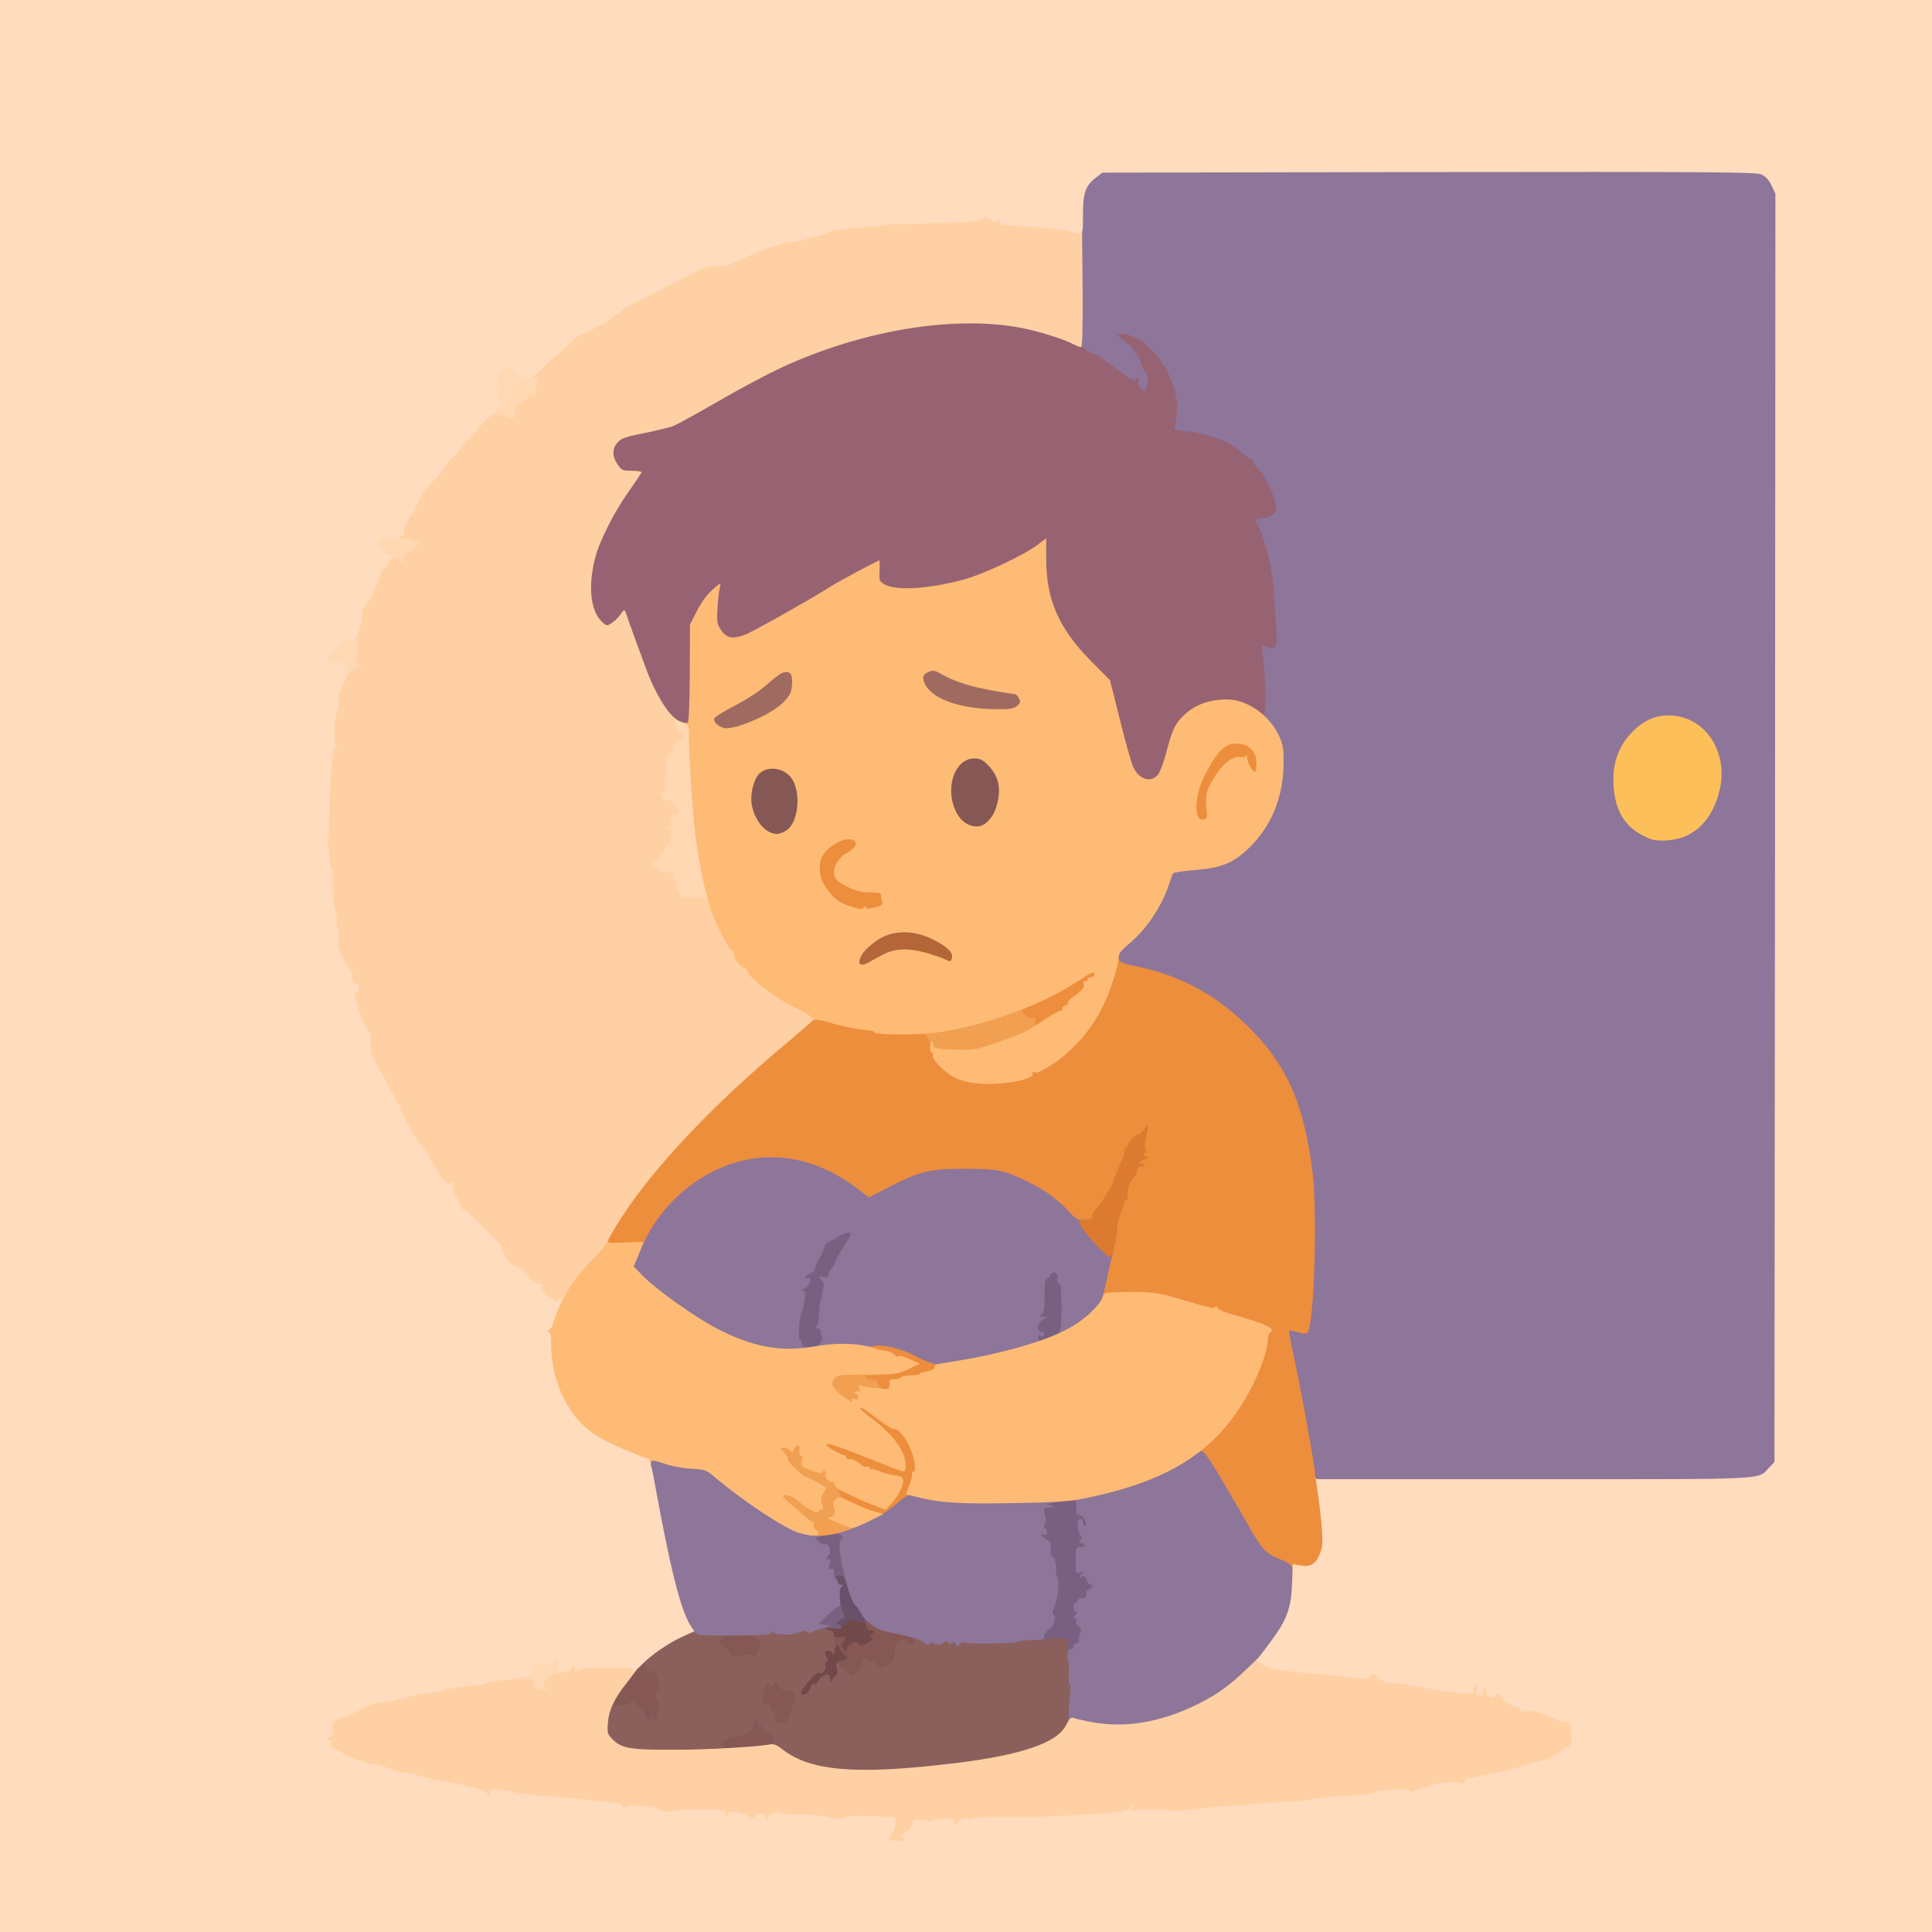 <svg width="1024" height="1024" viewBox="0 0 1024 1024" fill="none" xmlns="http://www.w3.org/2000/svg">
<g clip-path="url(#clip0_2870_9033)">
<path d="M421.6 900.4C420 896.3 421.1 893.1 425.6 888.1C428.1 885.3 431 883 432.1 883C433.7 883 434 882.2 434 877.5C434 872.3 434.1 872 436.5 872C439.7 872 440.1 868.1 437 867.3C435.4 866.9 435 865.9 435 862.8V858.8L439 859.1C442 859.4 443.5 858.9 445.4 857.1C447.6 855 448.5 854.9 453.7 855.5C460.3 856.2 461.4 856.7 462.3 859.2C462.6 860.2 463.6 861 464.5 861C465.7 861 466 862.2 466 866.4C466 871 465.6 872 463.5 873.4C462.2 874.3 459 875 456.5 875C452 875 452 875 452 878.5C452 881.4 451.5 882.2 449.5 883C447.5 883.8 447 884.6 447 887.5C447 889.4 446.6 891 446.1 891C445.6 891 444.8 891.9 444.5 893.1C443.9 894.8 443.2 895.1 439.9 894.8C437.8 894.6 436 894.8 436 895.2C436 895.7 435.3 896 434.5 896C433.7 896 433 896.4 433 897C433 900.8 422.9 903.9 421.6 900.4Z" fill="#72494A"/>
<path d="M442.8 863.2C440.5 862.9 440 862.4 440 860.3C440 858.8 440.6 856.9 441.4 856.1C442.4 854.9 442.5 853 441.9 848.5C441.5 845.2 440.8 840.1 440.4 837.2L439.7 831.9L445.1 832.2C450.5 832.5 450.5 832.5 451.6 836.5C452.9 841.4 455.7 847.7 456.7 848.2C457.2 848.3 458.5 850.4 459.7 852.7C462.4 857.6 462.8 863 460.5 863C459.7 863 459 862.3 459 861.5C459 860.2 457.9 859.8 451.8 858.5C450.8 858.3 449 859.4 447.8 860.8C446.1 862.8 444.7 863.4 442.8 863.2Z" fill="#6B506A"/>
<path d="M380.2 928.8C378.6 927.2 378.7 921.9 380.4 919.7C381.3 918.5 383.7 917.7 387.3 917.3C392.6 916.8 393 916.6 395.2 912.4C397.1 908.8 398 908 400.2 908C402.9 908 406.2 910.4 407.3 913.1C407.6 914 407.9 913.7 407.9 912.4C408 911.2 407.3 910 406.5 909.6C405.7 909.3 405 908.4 405 907.5C405 906.7 404.1 906 403 906C401.2 906 401 905.3 401 900.6C401 892.8 402.5 889.4 406.2 888.6C412.2 887.4 414.6 887.9 416 890.5C417 892.4 418.1 893 420.7 893C422.5 893 424 893.3 424.1 893.8C424.1 894.2 424.4 895.4 424.6 896.5C425.1 899 423.3 908.4 421.4 912.8C420.2 915.6 419.6 916 416.2 916H412.4L412.5 921.8V927.5L400 928.7C383.6 930.2 381.6 930.2 380.2 928.8Z" fill="#855855"/>
<path d="M340 913.9C340 913.3 339.1 911.6 337.9 910.2C336 907.8 335.1 907.5 329.1 907.5H322.5L322.2 903.5C322 900.2 322.6 898.3 325.8 893.5C328 890.2 331.6 885.4 333.9 882.8C337.4 878.9 338.8 878 341.5 878C344.2 878 344.9 878.4 345.2 880.3C345.4 881.8 346.3 882.6 348.2 882.8C349.6 883 351.1 883.9 351.5 884.8C352.6 887.4 353.2 901.8 352.5 908.8L351.8 915H345.9C342.3 915 340 914.6 340 913.9Z" fill="#855855"/>
<path d="M445.8 889.3C444.9 888.3 443.9 886.1 443.6 884.4C442.9 881.5 443.2 881.1 446.1 880.1L449.4 879L446.7 876.2C445.2 874.6 444.3 873 444.7 872.5C445.2 872.1 444.8 871.9 444 872.2C443.2 872.5 442.5 873.3 442.4 874.1C442.2 877.2 441.9 877.4 440.5 875C438.5 871.6 438.5 865 440.5 865C441.3 865 442 865.7 442 866.6C442 867.9 442.7 868.1 445 867.7C447.2 867.2 448 867.4 448 868.4C448 869.2 447.5 870 446.9 870.2C446.2 870.4 446 871.5 446.4 872.8C447.2 875.2 449 875.8 449 873.7C449 871.7 454.2 869.1 454.7 870.8C455.3 872.5 457.6 872.3 460.6 870.3C462.5 869.1 462.8 868.5 461.8 867.8C460.8 867 460.8 866.7 461.8 866.3C463.5 865.6 463.3 864 461.6 864C459.9 864 459.5 863.5 458.6 859.8C458 857.3 458.2 857 460.6 857C462 857 464.4 857.9 465.9 858.9C467.4 860 469.9 861.1 471.6 861.5C473.2 861.8 476.3 862.5 478.5 863C480.7 863.5 483.8 864.2 485.3 864.5C488 865 488.1 865.3 487.8 869.8L487.5 874.5L482.8 874.4H478L477.4 879C476.9 882.7 476.2 884 474 885.3C470.2 887.6 461 887.6 461 885.4C461 884.6 460.6 884.2 460 884.5C459.5 884.8 459 886 459 887.1C459 888.1 458.3 889 457.5 889C456.7 889 456 889.5 456 890C456 891.8 447.4 891.2 445.8 889.3Z" fill="#855855"/>
<path d="M384 879.9C384 879.3 382.7 877.5 381 876C377.7 872.9 376.9 867.9 379.4 865.5C381.3 863.6 402.1 862.9 402.7 864.8C403 865.4 403.8 866 404.6 866C405.7 866 406 867.6 406 872.5C406 877.8 405.7 879.1 404.1 880C401.4 881.4 384 881.3 384 879.9Z" fill="#855855"/>
<path d="M403.299 443C396.699 439 393.199 425.5 395.899 414.2C397.699 406.8 400.599 404.6 408.799 404.2C420.499 403.6 424.899 408.3 425.799 422.5C426.399 432.6 424.299 439.9 419.999 443C416.199 445.7 407.699 445.7 403.299 443Z" fill="#855855"/>
<path d="M509 439.6C504.6 437.2 501.8 430.8 501.3 421.7C500.6 411.5 502.1 405.7 506.3 401.9C509.1 399.3 510.1 399 516.4 399C523.1 399 523.4 399.1 527 402.9C531.8 407.9 533.5 414 532.6 422.7C531.8 430.7 530.1 434.9 526.4 438.4C523.9 440.6 522.7 441 517.5 441C514.2 440.9 510.4 440.3 509 439.6Z" fill="#855855"/>
<path d="M432.6 939.4C424.3 937.9 416 934.1 410 929C406.8 926.2 406.7 925.9 408.4 924.7C410.8 923 409.6 918 406.9 918C405.8 918 404.6 917.2 404.3 916.3C403.9 915.4 402.9 913.9 401.9 912.9C400.2 911.2 400.1 911.2 399.6 912.8C399.3 913.7 399 914.8 399 915.3C399 917.4 394.7 919.9 389.9 920.4C384.3 921.1 381.3 923.4 383.2 925.7C383.8 926.4 384.9 927 385.6 927C386.4 927 387 927.6 387 928.4C387 931.4 338.9 931.8 328.6 928.9C326.4 928.3 323.4 926.5 321.8 925C319.2 922.4 319 921.5 319 914.9C319 905.1 320.6 900 323.6 900C325.5 900 325.9 900.5 325.7 902.3C325.5 904.6 325.5 904.5 331.7 903.6C332.4 903.5 333.3 903.1 333.6 902.7C334 902.3 334.7 902 335.1 902C336.5 902 343 909.2 343 910.8C343 912 343.3 912 344.5 911C345.5 910.1 346 910.1 346 910.9C346 911.5 346.6 912 347.3 912C348.1 912 348.6 911.1 348.5 909.8C348.4 908.5 348.7 906.9 349.3 906.2C350 905.3 350 904.2 349.2 902.7C347 898.2 346.8 896 348.5 896C349.8 896 350 895.4 349.5 892.8C348.3 886.7 347.9 886.1 345.2 885.8C343.3 885.6 342.4 884.9 342.2 883.2C341.9 881.3 341.6 881.1 340.4 882.1C339.2 883 339 882.7 339 880.1C339 877.5 339.9 876.3 345.1 872.5C356.2 864.3 370.3 859.4 372.5 863C372.8 863.5 376 864 379.6 864C384.6 864 386 864.3 386 865.5C386 866.3 385.5 867 384.9 867C384.3 867 383.2 867.7 382.3 868.5C381 869.9 381.2 870.3 383.9 872.9C385.6 874.5 387 876.3 387 876.9C387 878.2 391.5 878.3 394.5 877.1C395.6 876.6 397 876.7 397.7 877.2C399.8 878.8 402.3 876.5 402.7 872.6C403 869.9 402.7 869 401.5 869C400.7 869 400 868.6 400 868C400 867.5 399.3 867 398.5 867C397.7 867 397 866.4 397 865.6C397 864.2 399.9 863 403.8 863C405 863 406 862.6 406 862C406 861.5 407.6 861 409.5 861C411.4 861 413 861.5 413 862.1C413 862.8 414.3 863 416.8 862.6C435.9 859.8 443 859.6 444.6 862.2C445.1 862.9 444.1 863.1 441.6 862.8C439.6 862.6 438 862.8 438 863.2C438 863.6 438.6 864 439.4 864C440.2 864 441.1 864.4 441.4 864.9C442.5 866.6 442.9 875.9 442 876.5C441.4 876.8 441 876.6 441 876.1C441 875.5 440.1 875 438.9 875C437.6 875 437 875.5 437.3 876.3C437.6 876.9 438.1 878.3 438.5 879.2C438.9 880.3 438.8 881 438 881C437.4 881 437.1 881.8 437.5 882.9C438.1 884.9 435.7 887.6 434.1 886.6C432.8 885.7 424 895.8 424.6 897.5C425.4 899.5 428.9 897.2 429.6 894.3C430 893 430.7 892.3 431.5 892.6C432.2 892.9 433.1 892.3 433.4 891.2C434.1 889.2 438.4 886.7 439.4 887.7C439.7 888.1 440 889.3 440.1 890.4C440.1 892.4 440.2 892.4 441.2 890.3C441.8 889 442.7 888 443.3 888C443.8 888 443.9 886.5 443.6 884.5C443.2 882.3 443.3 881 444 881C444.5 881 445 881.9 445 883.1C445 884.3 445.4 884.8 446.1 884.5C446.7 884.1 447.8 884.7 448.6 885.9C450.2 888.1 453 888.8 453 887C453 886.5 453.7 886 454.5 886C455.3 886 456 885.2 456 884.2C456 883.2 456.7 881.5 457.5 880.4C458.7 878.8 459.1 878.7 459.9 880C460.5 880.8 461.2 881.1 461.6 880.7C462.5 879.8 465.1 882 464.4 883.1C463.5 884.6 468.1 884.1 471.1 882.3C473.2 881 474 879.8 474.1 877.5C474.3 872.8 474.4 872.5 476.3 870.5C478.1 868.8 478.3 868.8 481.1 870.4C483.8 872 484.1 872 484.7 870.5C485.4 868.4 483.4 867 479.6 867C478 867 476.9 866.7 477.2 866.4C477.6 866.1 490 866.4 504.9 867.1C526.4 868 533.2 868 537.3 867.1C540.2 866.4 548.4 865.8 555.5 865.7L568.5 865.5L569.3 875C569.8 880.2 570.2 890.9 570.2 898.8C570.1 911.1 569.8 913.7 568.1 917.3C564.6 924.6 554.2 929.4 532.5 933.8C501.6 940.1 452 942.9 432.6 939.4ZM418.4 909.8C420.2 905.5 421.7 898.7 421.2 897.2C421 896.5 419.4 896 417.6 896C415.1 896 414 895.4 413 893.5C411.5 890.7 410 890.2 410 892.5C410 893.3 409.6 894 409 894C408.5 894 408 893.6 408 893C408 892.5 407.6 892 407.1 892C406 892 405 894.7 404.4 899.5C404.1 902.4 404.3 902.9 406.2 903.2C407.5 903.4 408.4 904.1 408.2 904.8C408.1 905.5 408.7 906.3 409.5 906.6C410.3 907 411 908.2 411 909.4C411 912.3 411.8 913 414.7 913C416.4 913 417.4 912.1 418.4 909.8Z" fill="#8B5F5C"/>
<path d="M453.1 514.1C451.2 512.9 452.1 505 454.5 501.9C457.3 498.1 464.3 493.3 468.6 492.1C479.7 489 494.5 491.7 503.3 498.4C507.7 501.7 508.9 505.3 507.6 510.6C506.8 513.6 503 513.8 496.9 511.1C494.5 510 489.5 508.4 485.7 507.4C479.3 505.8 478.7 505.8 474.2 507.5C471.6 508.5 467.5 510.6 465.1 512.2C460.6 515 455.8 515.8 453.1 514.1Z" fill="#B46638"/>
<path d="M565.8 872.8L565.5 868.5H559.7C556.4 868.5 553.6 868.8 553.4 869.2C553.1 869.6 552.3 869.7 551.5 869.3C549.1 868.4 549.7 863.1 552.3 861C554.1 859.5 554.6 858.4 554.2 856.1C554 854.4 554.4 851.5 555.3 849.7C557.4 845.2 558.3 839.3 557 838.5C556.5 838.2 556 835.7 556 832.9C556 829.1 555.6 828 554.4 828C553.2 828 552.9 827.1 553.1 823.8C553.4 820.3 553.1 819.5 551.1 818.6C548.9 817.6 548.8 817.2 549.5 811.5C549.9 808.2 550.1 803.6 550 801.3C549.8 794.5 551.6 793.4 563.8 792.5L574 791.8V795.8C574 798.9 574.4 800 575.9 800.5C576.9 800.8 578.1 802.1 578.4 803.3C579.3 806.7 579.1 812 578.1 812C577.5 812 577.4 814.4 577.7 817.5C578.2 822.6 578.1 823 576.1 823C574.4 823 574 823.6 574 826.5C574 828.8 574.5 830 575.4 830C576.1 830 577.5 831.6 578.4 833.5C579.3 835.4 580.5 837 581 837C582.7 837 582.2 845 580.5 845.6C579.7 846 579 847.1 579 848.1C579 849.5 578.3 850 576.5 850C574.2 850 574 850.4 574 854.5C574 857 574.5 859 575 859C576.1 859 576.3 864.6 575.4 870.3C575 872.5 574.2 874 573.4 874C572.6 874 572 874.7 572 875.5C572 876.5 571 877 569.1 877C566.3 877 566.1 876.7 565.8 872.8Z" fill="#7A6080"/>
<path d="M431 860.9C431 858.4 432.1 856.6 435.9 852.9C441.8 847.1 444.5 846.6 445.8 851.3C446.4 853 447.1 855.3 447.5 856.3C448 857.5 447.7 858 446.7 858C445.9 858 444.7 858.7 444 859.5C443 860.7 443 861 444.4 861C445.3 861 446 861.6 446 862.4C446 863.4 445.1 863.6 442.2 863C440.1 862.7 437.5 862.7 436.4 863.1C432.3 864.7 431 864.2 431 860.9Z" fill="#7A6080"/>
<path d="M439 837.501C439 836.101 438.4 835.001 437.6 835.001C436.3 835.001 435 830.201 435 824.801C435 823.201 434.4 822.001 433.7 822.001C430.1 822.001 427.2 812.901 430.4 811.701C431.1 811.401 435.5 810.801 440 810.401C446.5 809.901 448.4 810.001 449.1 811.101C450.3 813.001 450.2 818.801 449 819.201C448.3 819.401 448.3 821.201 449 824.901C449.5 827.901 450 832.001 450 834.101C450 838.001 448.7 839.301 447.6 836.501C447.3 835.701 446.1 835.001 445 835.001C443.3 835.001 443.1 835.401 443.6 837.501C444.1 839.701 443.9 840.001 441.6 840.001C439.5 840.001 439 839.501 439 837.501Z" fill="#7A6080"/>
<path d="M422 715C422 713.9 421.5 713 420.8 713C419.4 713 420.5 694.1 422 692.6C423.3 691.3 423.3 687 422 687C421.5 687 421 685.4 421 683.5C421 681.1 421.5 680 422.5 680C423.5 680 424 678.9 424 676.5C424 673.6 424.5 672.8 426.5 672C427.9 671.5 429 670.3 429 669.3C429 668.3 430.1 665.7 431.5 663.5C432.8 661.3 434 658.7 434 657.7C434 656.7 435.2 655.5 436.7 654.9C438.3 654.3 440.2 653.2 441.1 652.4C442.1 651.5 445.3 650.6 448.4 650.3L454 649.7V653.7C454 656.7 453 659.3 450 663.9C447.8 667.3 446 670.6 446 671.3C446 672 445.1 673.6 444 675C442.9 676.4 442 678 442 678.7C442 679.3 441.6 680 441.2 680.2C439.6 680.8 437.1 699.8 438.1 703.3C439.5 708.2 439.2 713.7 437.4 715.4C436.3 716.6 433.9 717 428.9 717C422.7 717 422 716.8 422 715Z" fill="#7A6080"/>
<path d="M547.2 704.7C547.5 699.4 548.3 694.4 548.9 693.6C549.6 692.7 550.1 688.8 550.1 683.6C550.1 676.9 550.4 675 551.5 675C552.2 675 553.2 674.1 553.5 673C553.9 671.6 555 671 556.8 671C561.9 671 564 672.1 564 674.6C564 675.9 564.5 677 565 677C565.7 677 566 682.9 565.9 693.1L565.8 709.2L561.2 711.2C558.6 712.3 554.3 713.5 551.6 713.8L546.7 714.3L547.2 704.7Z" fill="#7A6080"/>
<path d="M601.4 414.5C598 412.2 596.4 407.7 590.7 384.9L585.3 363.5L574.9 353C567 344.9 563.5 340.5 560.3 334.5C555.1 324.5 552.2 314.1 551.3 302.7C551 297.9 550.4 294.1 550.1 294.2C549.8 294.4 543.4 297.5 536 301.2C516 311.2 496.2 315.8 477.4 314.8C465.7 314.2 463 312.7 463 306.9V302.9L454.3 307.6C449.4 310.2 444.4 313.1 443 314C436.3 318.6 401.9 337.9 398 339.4C395.1 340.5 391.3 341 387.6 340.8C379.5 340.4 377.7 338 377 326.7L376.5 318.5L372.6 326.1L368.8 333.8L368.9 359.9V386L366.4 386.6C365 387 362.5 387 360.8 386.6C351.5 384.8 345.3 374.6 334 342.5C332.2 337.6 330.4 333.1 330 332.6C329.5 332.2 328.1 332.5 326.9 333.4C320.9 337.6 314.6 333.8 311.5 324.2C309.4 317.8 309.9 302 312.4 292.5C314.5 284.6 322.6 268.1 328.4 260L333 253.5L329.8 253C325 252.2 322 247.3 322 239.9C322 230.9 323.7 229.5 338.7 226.5C345.3 225.2 352.4 223.4 354.3 222.6C356.2 221.8 366.7 216 377.7 209.7C420.8 184.7 451.3 174 492 169.4C508.4 167.5 528.9 168 542.7 170.4C551.6 172 576 180 578 182C579 183 583 185 583.9 185C584.5 185 588.5 187.8 593 191.2C597.4 194.5 601.3 197 601.7 196.6C603.3 195 597.7 187.2 591.6 182.5C589.8 181.1 589 179.6 589 177.3V174H594.4C604 174 610.4 177.8 617.9 187.9C624.2 196.4 627 205.2 627 216.5V224.9L631.8 225.5C644.2 227.1 655.3 231.3 661 236.7C662.9 238.5 665.1 240 665.8 240C666.4 240 667 240.6 667 241.3C667 241.9 668.5 244.1 670.3 246.1C675.4 251.7 678.8 259.6 679.7 268C680.3 274 679.2 275.9 673.8 277.6L671.2 278.5L673.5 285.5C676.9 296.1 677.9 302.8 679.2 323.3C680.4 344 680 347 675.6 347H673.2L673.8 361.9C674.4 380.4 674.1 382 669.6 382C667.7 382 665.7 381.3 664.9 380.3C662.7 377.8 653.9 374 649.9 374C643.2 374 636 376.9 630.9 381.7C625.8 386.5 624.4 389.3 620.9 402.8C617.9 414.2 616.4 416 609.1 416C605.8 416 602.6 415.4 601.4 414.5Z" fill="#976373"/>
<path d="M377 386.999C375.1 385.099 374.4 380.699 375.5 377.799C375.8 376.999 380.8 373.899 386.5 370.999C393 367.599 399.8 363.199 404.2 359.199C411.4 352.899 411.4 352.899 417 353.199L422.5 353.499L422.8 360.399C423 364.199 422.6 368.599 421.9 370.199C418.4 378.699 398.2 388.999 385 388.999C380.3 388.999 378.6 388.599 377 386.999Z" fill="#9F6B61"/>
<path d="M508.7 377.4C493.7 374.7 486 368.5 486 359.2C486 354.4 487.6 352.9 493.3 352.3C496.8 351.9 498.7 352.4 503.1 354.8C510.2 358.7 519.2 361.5 531.5 363.5C542.6 365.3 544 366.2 544 372.1C544 378.1 541.8 379 528 378.9C521.7 378.9 513 378.2 508.7 377.4Z" fill="#9F6B61"/>
<path d="M581.3 666.3C573.4 658.7 568 651.1 568 647.6C568 644 569.3 643 573.6 643C575.2 643 576 642.4 576 641.3C576 640.3 577.1 638.5 578.5 637.2C579.8 635.9 581.5 633.6 582.2 632C582.9 630.3 583.8 629 584.2 629C584.5 629 585.8 626.4 587 623.3C589.1 617.3 590.6 613.8 592.1 610.8C592.6 609.8 593 608.1 593 607C593 605.9 593.5 605 594 605C594.6 605 595 604.4 595 603.7C595 602.1 599.1 598 600.7 598C601.3 598 602.5 596.9 603.4 595.5C604.7 593.6 605.9 593 608.7 593H612.3L611.6 598.7C610.7 605.6 610.7 606.2 611.6 612.3C612 615.5 611.9 617 611.1 617C610.5 617 610 617.9 610 618.9C610 620 609.1 621.2 608 621.5C606.9 621.8 606 622.8 606 623.7C606 624.5 605.1 625.9 603.9 626.9C602.5 628 601.6 630.2 601.3 633.5C601 636.3 600.4 638.7 600.1 639C598.8 640.1 596.7 646.8 596 652C595.6 655 594.5 660.3 593.5 663.8C591.7 669.7 591.5 670 588.5 670C586.1 670 584.2 669 581.3 666.3Z" fill="#DC7A2F"/>
<path d="M578.5 916.3C577.4 916.1 574.1 915.4 571.3 914.9L566.1 913.9L566.5 906.2C566.8 902 567.2 897.3 567.4 895.7C567.6 894.2 567.3 892.7 566.9 892.4C566.4 892.1 566.2 890.2 566.5 888.2C566.7 886.2 566.6 882.9 566.2 881C565.2 876.6 565.7 874 567.6 874C568.4 874 569 873.3 569 872.5C569 871.7 569.7 871 570.5 871C571.4 871 572 870.4 571.9 869.8C571.8 869.1 572 867.2 572.5 865.7C573.1 863.6 572.8 862.6 571.5 861.6C570.5 860.9 570 859.8 570.4 859.2C570.7 858.7 570.4 857.9 569.8 857.7C568.8 857.3 568.9 856.9 570 856C571.1 855.1 571.2 854.7 570.3 854.3C569.6 854.1 569 852.7 569 851.4C569 850 569.4 849.2 570 849.5C570.6 849.8 571 849.4 571 848.6C571 847.6 571.9 847 573.5 847C575.5 847 575.9 846.5 575.7 844.8C575.6 843.4 576.1 842.5 576.9 842.5C578.6 842.5 579.7 840 578.1 840C577.4 840 576.5 838.9 576 837.5C575.3 835.7 574.6 835.2 573.3 835.7C571.7 836.3 571.6 836.2 573 834.5C574.4 832.9 574.3 832.8 572.3 833.4C570.2 834.1 570.1 833.9 570.2 827.1C570.2 820.3 570.3 820 572.6 820C573.9 820 575 819.6 575 819C575 818.5 574.3 818 573.5 818C572.7 818 572 817.6 572 817C572 816.5 572.5 816 573 816C573.6 816 573.4 815 572.6 813.8C570.7 810.9 570.8 805 572.7 805C573.4 805 574 805.9 574 807C574 808.1 574.5 809 575.1 809C575.7 809 575.9 808.1 575.4 806.8C574.7 804.4 573.2 803 571.4 803C570.7 803 570.3 801.5 570.4 799C570.6 795.7 570.3 795 568.7 795C566.6 795 566.8 793 569.1 791.9C569.9 791.5 573.7 790.6 577.5 790C594.4 787.1 620.5 776.3 631.1 767.9C633.4 766.1 636 765 637.8 765C640.7 765 641.4 765.9 649.3 779.3C654 787.1 660.7 798.7 664.4 805.1C672.1 818.5 673.7 820.3 681.6 823.5L687.5 825.9V839.7C687.5 853.2 687.4 853.6 684.2 860.5C678.4 872.6 665.6 887.6 653 897C640.9 905.9 623 913.7 609 915.9C602.7 917 582.6 917.2 578.5 916.3Z" fill="#8E759A"/>
<path d="M506.6 871.5C506.1 870.1 505.7 870 504.5 871C503.5 871.9 503 871.9 503 871.1C503 870.5 502.3 870 501.5 870C500.7 870 500 870.4 500 870.9C500 872 496.1 871.8 494.3 870.7C493.7 870.3 493 870.6 492.7 871.2C492.4 872.2 491.8 872.1 490.4 870.9C488.1 869 483 867.5 468.7 864.5C464.2 863.6 458.4 859.2 456.4 855.2C455.3 853.2 454.2 851.4 453.8 851.2C449.9 849.4 442.4 816 445.8 816C446.4 816 446.7 815.3 446.4 814.5C446 813.7 444.9 813 443.9 813C442.7 813 442 812.3 442 811C442 809.9 442.5 809 443.1 809C445.2 809 457.5 803.7 463.4 800.2C466.7 798.2 471.3 794.9 473.7 792.7C478.6 788.2 477.7 788.2 497.4 791.9C506.4 793.6 512.6 794 532.9 794.1C546.4 794.2 558.6 794.6 560 795C562.2 795.7 562.2 795.8 560.5 796.1C559.4 796.2 558.1 796.4 557.5 796.5C557 796.7 556.1 796.9 555.5 797C555 797.1 555.6 797.6 557 798C559.4 798.8 559.3 798.8 556.2 798.9C553.2 799 553 799.2 553.6 801.7C554.5 805 554.5 806 553.5 808.3C553.1 809.3 553.2 810 553.9 810C554.5 810 555 810.9 555 812C555 813.3 554.5 813.8 553.5 813.4C550.9 812.4 551.9 814.6 554.6 815.9C556.9 816.9 557.2 817.5 556.8 821C556.6 823.7 556.8 825 557.7 825C559.1 825 560.5 831.2 559.7 833.5C559.3 834.3 559.5 835.2 560.1 835.6C561.7 836.5 560.9 847.1 558.9 851.2C558 853.3 557.6 855.2 558.1 855.6C560.1 856.8 559 861.5 556.2 863.4C554.6 864.4 553.4 866.1 553.4 867.3C553.5 869 552.9 869.3 548 869.2C545 869.2 541.5 869.6 540.1 870.1C537.2 871.2 512.7 871.6 511 870.5C510.4 870.1 509.3 870.6 508.6 871.5C507.4 873.2 507.3 873.2 506.6 871.5Z" fill="#8E759A"/>
<path d="M369.5 866C369.1 865.3 367.7 865.1 366.5 865.4C362.1 866.5 358.9 859.7 354 838C348 811.6 342 780 342 774.5C342 771.1 342.1 771 345.9 771C348 771 352.9 772 356.6 773.2C361.1 774.6 365.8 775.3 369.9 775.2C376.2 775.1 376.5 775.2 381.9 779.9C390.2 787 405.4 797.9 415.1 803.9C421.6 807.9 425.3 809.4 430.4 810.3C437.2 811.4 439 813.3 434.5 814.4C432 815 432 815.1 433.8 817C434.9 818.2 436.4 818.8 437.3 818.4C439.3 817.7 440.8 822.6 439.1 824.3C437.7 825.7 437.7 827.3 439.2 826.4C440 825.9 440.1 826.6 439.7 829C439.1 831.6 439.3 832.1 440.5 831.6C441.6 831.2 442 831.8 442 834C442 835.7 442.5 837 443 837C443.6 837 444 837.7 444 838.5C444 839.3 444.8 840 445.8 840C447.1 840 447.2 840.2 446.1 840.9C445.1 841.5 444.9 843.2 445.2 846.9C445.5 849.7 445.3 851.7 444.9 851.4C444.4 851.1 441.7 853.1 438.9 855.9L433.9 860.9L437.2 861.2L440.5 861.6L436 862.9C433.5 863.7 431.1 864.7 430.6 865.1C430.1 865.6 428.9 865.5 427.8 864.9C426.6 864.2 425.3 864.3 423.9 865.1C420.5 866.9 410.1 866.8 409.6 865C409.3 863.7 409.2 863.7 409.1 865.1C409 866.4 406.3 866.7 389.6 866.9C375.9 867 370 866.8 369.5 866Z" fill="#8E759A"/>
<path d="M694 784.1C694 780.6 686.1 736.9 682.5 721.1C681.1 714.8 680 707.9 680 705.7V701.8L685.4 702.2L690.9 702.7L691.5 699.1C694.3 681.4 694.9 641.1 692.5 622.5C687.9 587 678.3 566.2 657.3 545.9C640.1 529.3 621.5 519.6 597.5 514.7L590.5 513.3L590.3 507.4L590 501.5L595.1 497.5C604.2 490.2 612.7 477.6 616.5 466C617.5 463 618.5 460.2 618.9 459.8C619.3 459.4 624.6 458.6 630.9 458.1C644.6 456.9 650.5 454.4 658.5 446.9C669.6 436.4 677.1 419.8 677.2 405.3C677.3 399.1 676.8 397.1 674.1 391.5C672.3 387.9 670 384.5 668.9 384C667.7 383.3 667 381.9 667 379.8C667 377.3 667.2 377 668.4 377.9C669.5 378.9 669.9 378.7 670.4 377.3C671 375.1 670.5 356.7 669.5 348.2L668.7 341.9L671.6 343C676.1 344.8 677.3 342.3 676.5 333C676.1 328.9 675.7 321.7 675.4 317C674.8 303.1 671.1 286.9 666.5 278L665.1 275.3L669.1 274.7C674.4 274 677.1 271.5 676.4 268.1C674.8 260.7 671.3 253.5 667.3 249.1C665.5 247.1 664 244.9 664 244.3C664 243.6 663.6 243.1 663.1 243.3C662.6 243.4 660.5 241.9 658.4 240C651.9 234.1 640.7 229.8 628.2 228.5C622.8 227.9 622 227.5 622.6 226.1C623 225.2 623.5 221.7 623.8 218.3C625.1 200.1 608.6 177 594.3 177H591.7L594.4 179.5C595.9 180.9 597.5 182 597.9 182C599.2 182 605.3 191.9 605.3 193.8C605.3 194.8 606 196 606.8 196.6C608.3 197.7 608.7 202.3 607.5 206C606.9 207.9 606.9 207.9 604.8 206C603.5 204.8 602.9 203.4 603.3 202.1C603.6 200.9 603.4 200 603 200C602.5 200 602 200.7 601.8 201.5C601.6 202.5 598.6 200.7 591.7 195.5C586.3 191.4 581.6 188 581.2 188C579.7 188 575 185.5 575 184.8C575 184.3 574.1 184 573 184C571 184 571 183.3 571 142.4C571 96.1 571 96.4 577.8 91.2L581.3 88.5L757.2 88.2C906.1 88 933.5 88.2 936.4 89.4C938.7 90.4 940.4 92.1 941.9 95.2L944 99.7L943.8 438.8L943.5 777.9L940.6 780.9C934.4 787.4 943.1 787 812.6 787H694V784.1ZM889.7 440.5C904 434.5 912.2 416.4 907.4 401.4C903.6 389.3 890.6 380.4 880.7 383.1C870.3 385.9 861.9 395.4 859 407.8C854.3 427.8 872.8 447.5 889.7 440.5Z" fill="#8E759A"/>
<path d="M481 721.5C472.9 717.2 472 717 461.5 716.3C455.5 715.9 446.3 715.7 441.3 715.8C436.2 715.9 432 715.7 432 715.2C432 714.8 432.9 713.6 434.1 712.6C435.5 711.4 436 710.2 435.6 708.7C435.3 707.5 435 705.9 435 705.3C435 704.6 434.2 704 433.3 704C432 704 431.9 703.7 432.7 703.2C433.4 702.7 434 699.9 434.1 696.5C434.3 693.2 434.6 690.1 434.9 689.6C435.1 689 435.5 687.7 435.6 686.6C435.7 685.4 436.1 683.6 436.5 682.4C436.9 681.1 436.6 679.7 435.6 678.7C433.4 676.6 433.6 676.2 436.5 676.8C438.2 677.1 439 676.8 439 675.9C439 675.1 439.9 673.4 441 672C442.1 670.6 443 669 443 668.3C443 667.6 444.8 664.3 447 660.9C449.2 657.5 451 654.3 451 653.8C451 652.7 445.9 653.9 444 655.6C443.2 656.3 441.3 657.3 439.7 657.9C438.2 658.5 437 659.7 437 660.7C437 661.7 435.8 664.3 434.5 666.5C433.1 668.7 432 671.3 432 672.3C432 673.3 430.9 674.5 429.5 675C428.1 675.5 427 676.4 427 676.9C427 677.5 427.6 677.7 428.4 677.4C429.6 677 429.7 677.4 429.1 679.6C428.6 681.4 427.5 682.7 425.9 683.1C424.3 683.6 424.1 683.8 425.3 683.9C426.8 684 427 684.6 426.4 689.3C426 692.1 425.4 695 425 695.5C423.7 697.2 422.8 710 423.9 710C424.5 710 425 710.9 425 712C425 713.5 425.7 714 427.5 714C429.4 714 430 714.5 430 716.1C430 718.2 429.7 718.2 416.3 717.8C400.3 717.2 394.2 715.6 378.4 707.8C366.7 702 347.1 688.3 338.7 680.2C331.5 673.1 331.4 671.1 337.4 657.7C354.2 620.5 391.2 602.8 430.6 613.1C439.1 615.3 447.3 619.4 455.8 625.8L461.1 629.8L469.6 625.5C485.3 617.5 489.8 616.5 511.5 616.5C532.3 616.5 534.5 616.9 548.3 623.6C557 627.8 563.6 632.7 569.9 639.6C574.4 644.5 576.6 648.1 574.2 646.6C573.8 646.4 572.8 646.5 572.1 646.9C570.7 647.8 577.2 656.4 584.4 663.3C588.2 667 588.4 667.1 589.2 665C589.6 663.8 590.4 663.2 591 663.5C592.5 664.4 592.2 671.2 590.4 678.3C589.5 681.7 588.4 686.4 587.8 688.8C585.9 696.3 570.6 709 563.3 709C560.1 709 558.7 707.6 561.2 706.8C563 706.2 563.2 680 561.3 680C560.4 680 560.1 679.3 560.6 677.6C561.3 674.6 557.4 673.1 556.5 676.1C556.1 677.1 555.3 678 554.7 678C553.9 678 553.5 680.6 553.6 686.7C553.7 693.7 553.4 695.7 552.1 696.7C550.7 697.8 550.8 697.9 553 698L555.5 698.1L553.3 699.2C549.6 701 549 706 552.5 706C553.4 706 553.7 706.6 553.4 707.5C552.9 708.7 552.4 708.8 551.4 707.9C550.4 707.1 550.1 707.3 550.3 708.9C550.4 710.1 550.9 710.9 551.5 710.7C555.8 709.1 557 708.9 556.5 710.2C555 713.6 548.4 716.3 532.5 719.9C515.8 723.6 506.5 725.2 498 725.5C489.6 725.9 489.4 725.9 481 721.5Z" fill="#8E759A"/>
<path d="M684.8 830.9C684.6 829.5 682.8 828.2 678.6 826.5C670.7 823.3 669.1 821.5 661.4 808.1C642.5 775.1 637.9 767.9 636.4 769.1C635.3 770 635 769.8 635 767.7C635 765.9 637 763.1 642 758.2C653.7 746.4 663.7 729.3 667.5 714.5C668.3 711.3 669 707.9 669 707C669 705.4 663.5 703.3 643 697.5C636.7 695.6 626.8 692.8 621 691.1C611.6 688.3 609.1 688 597.3 688H584.1L584.9 685.3C585.4 683.7 586.5 678.9 587.4 674.5C588.4 670.1 589.9 663.6 590.8 660C591.7 656.4 592.3 652.3 592.2 650.8C592 649.3 592.8 646 593.9 643.4C595.1 640.8 596 638.1 596 637.4C596 636.6 596.5 636 597.1 636C597.7 636 598 635.4 597.7 634.6C596.8 632.4 598.9 625.7 601 623.9C602 623 602.8 621.5 602.7 620.5C602.6 619.5 603.3 618.6 604.3 618.4C606.8 618.1 607.8 617 605.7 617C603 617 603.7 615.3 606.8 614.4C608.8 613.9 609.1 613.6 607.8 613.3C605.8 612.8 605.3 611 607.1 611C607.9 611 607.9 610.6 607.3 609.8C606.6 608.9 606.7 606.5 607.5 602.5C608.2 599.2 608.6 596.3 608.5 596.2C608.3 596 607.4 597 606.5 598.4C605.5 599.8 604.2 601 603.6 601C602 601 598 605.2 598 606.8C598 607.5 597.6 608 597 608C596.5 608 596 608.9 596 610C596 611.1 595.6 612.8 595.1 613.8C593.6 616.8 592.1 620.3 590 626.3C588.8 629.4 587.5 632 587.2 632C586.8 632 585.9 633.3 585.2 635C584.5 636.6 582.8 638.9 581.5 640.2C580.1 641.5 579 643.3 579 644.3C579 646.2 579 646.2 574.2 646.6C571.4 646.8 570.2 646.1 566.3 641.9C560.3 635.4 553.7 630.7 545.3 626.6C531.9 620.1 529 619.5 511.5 619.5C492.7 619.5 487.6 620.7 470.7 629.4L460.5 634.7L455.5 630.8C429.3 610.4 399.7 607.8 373 623.6C360.2 631.2 349 643.1 342.7 655.7L339.6 661.9H329.3L319 662V658.2C319 648.7 346 613.1 373.3 586.7C385.4 574.9 405.2 557.1 419.8 544.8C430.5 535.7 431.2 535.6 444.7 539.6C449.6 541 456.5 542.4 460.3 542.7C464 543 467 543.7 467 544.1C467 544.6 472.9 545 480.1 545C494.8 545 495.9 545.5 496 551.8C496 553.5 496.4 555 496.8 555C497.2 555 498 556.5 498.5 558.2C499.7 562.1 507.3 568.2 513.1 569.9C518.2 571.4 531.7 571.4 537.2 569.9C539.6 569.2 542.2 567.9 543.2 566.9C544.1 565.8 545.8 565 547 565C550.8 565 563.9 555 570.6 547C578.1 538.2 585.3 524.4 587.8 514.3C589 508.9 589.9 507 591.1 507C592 507 593 507.8 593.2 508.8C593.6 510 595.5 510.8 600.4 511.8C623.5 516.1 643.1 526.3 660.3 542.9C681.6 563.4 690.9 584 695.6 620.5C698.4 642.2 696.5 702.9 693 706.4C692.4 707 690.5 706.9 687.9 706.1C685.7 705.4 683.6 705.1 683.3 705.3C683.1 705.6 684.2 712.1 685.9 719.7C689.8 737.8 697 777.5 697 781.2C697 783.3 697.5 784 699 784C700.1 784 701 784.1 701 784.3C701 784.4 701.7 789.9 702.5 796.5C704.5 812.1 704.4 821.9 702.4 827C700.3 832.1 698.6 833 691.1 833C685.9 833 685.1 832.8 684.8 830.9Z" fill="#ED8E3C"/>
<path d="M458.5 803.6C452 801.4 445 798 442.9 795.9C441.8 794.8 441 792.6 441 790.5C441 787.1 441.1 787 445.1 787C447.7 787 451.1 788 454.3 789.8C457.2 791.3 461.5 793.2 464 793.9C468.5 795.2 468.5 795.2 471.2 791.9C474.8 787.6 474.9 785 471.5 785C470.1 785 467.5 784.4 465.7 783.7C463.9 782.9 460.9 782 458.9 781.6C456.9 781.3 454.2 780.1 453 779C451.7 777.9 449.6 777 448.3 777C447.1 777 446 776.6 446 776C446 775.5 445.6 775 445.1 775C444.5 775 442.1 773.8 439.6 772.3C435.5 769.8 435.1 769.1 435 765.6V761.7L440.3 762.3C443.1 762.6 450.7 764.9 457 767.5C463.3 770 470.2 772.7 472.3 773.5C476 774.8 476 774.7 475.4 772.6C474 768 466.1 759.8 456.8 753.1C452.7 750.2 452 749.2 452 746.3C452 743.1 452.1 743 456.1 743C458.9 743 461.1 743.7 463 745.3C470.3 751 474.8 754 476.3 754C481.2 754 487.2 765.1 487.7 775C488.2 783.3 485.3 792.5 482.1 792.5C481 792.5 478.6 793.9 476.8 795.7C473.6 798.7 464.2 805.1 463.1 804.9C462.7 804.9 460.7 804.3 458.5 803.6Z" fill="#ED8E3C"/>
<path d="M464.4 739.2C463.8 738.8 463.1 737.9 462.8 737.1C462.6 736.3 460.8 735.1 458.9 734.5C456 733.5 455.5 732.8 455.2 729.7L454.9 726H460.9C467.8 726 478.9 723.8 475.2 723.2C473.9 723 472 722 470.9 720.9C469.9 719.9 468 719 466.8 719C462.6 719 460 717.8 460 715.9C460 711.1 474.4 712.9 485.7 719C489.8 721.2 494.5 723 496.1 723C498.6 723 499 723.4 499 725.8C499 728.2 498.4 728.7 493.7 730.3C490.7 731.2 486.7 732 484.7 732C482.7 732 480.8 732.5 480.5 733C480.2 733.6 478.8 734 477.4 734C475.5 734 475 734.5 475 736.4C475 738 474.3 739 472.8 739.4C469.7 740.2 465.7 740.1 464.4 739.2Z" fill="#ED8E3C"/>
<path d="M545 544.5C545 543.7 544.3 543 543.4 543C541 543 538.1 538.9 538 535.5C538 532.6 538.5 532.2 548.1 528C553.7 525.5 560.5 522 563.3 520.2C573 513.8 576.7 512 579.8 512C582.9 512 583 512.1 583 516.5C583 519 582.5 521 581.9 521C580.5 521 578 523.6 578 525.1C578 526.3 575.1 529.1 571.3 531.7C570 532.6 569 533.9 569 534.6C569 535.4 568.3 536 567.5 536C566.7 536 566 536.7 566 537.5C566 538.3 565.4 539 564.7 539C563.9 539 561.1 540.6 558.4 542.5C554.7 545.2 552.5 546 549.3 546C546.1 546 545 545.6 545 544.5Z" fill="#ED8E3C"/>
<path d="M447.2 483.199C441.4 481.299 438.9 479.299 434.4 472.899C431.8 469.099 431.5 467.899 431.5 460.999C431.5 456.099 432 452.299 433 450.499C435.2 446.399 442 442.199 447.7 441.399C454.6 440.499 457 441.899 457 446.799C457 450.499 454.2 454.999 451.9 454.999C450.3 454.999 446 460.099 446 462.099C446 465.299 456.7 469.999 463.8 469.999H469.7L470.4 473.799C471.7 481.599 471.3 482.599 467.1 483.799C461.9 485.399 453.6 485.099 447.2 483.199Z" fill="#ED8E3C"/>
<path d="M631.9 435.3C631.3 433.7 631 428.7 631.2 424C631.6 416.5 632.1 414.6 635.7 407.5C638 403.1 641.3 397.7 643.2 395.6C646.4 392 647.1 391.6 652.8 391.2C660.4 390.7 662.9 391.3 666.3 394.4C668.8 396.7 669 397.6 669 404.5V412H665C661.4 412 660.8 411.6 659.3 408.5C658.4 406.6 657 405 656.3 405C654.1 405 647.6 412.5 644.9 418.2C642.7 422.7 642.4 424.5 642.8 430.1C643.2 436.4 643.1 436.7 640.9 437.3C635.6 438.7 633 438.1 631.9 435.3Z" fill="#ED8E3C"/>
<path d="M428.1 811.8C427.6 810.5 425.3 807.9 423 806C420.7 804.1 417.3 801.2 415.4 799.6C412.6 797.3 412 796.1 412 792.9V789H417C420.9 789 422.6 789.6 425.2 791.8C432.3 797.7 432 797.7 432 793.4C432 790.1 431.5 789.2 428.9 787.8C427.2 786.8 425.3 786 424.6 786C422.6 786 414.3 777.5 413.6 774.7C413.3 773.2 412.5 772 412 772C411.4 772 411 770.3 411 768.1V764.3L417.1 763.6C427 762.6 427 762.6 427 766C427 767.7 427.4 769 427.9 769C428.5 769 429 770.5 429.2 772.3C429.5 775.4 429.6 775.5 435 776C440.1 776.5 440.5 776.7 440.8 779.3C441 781.2 441.7 782 443.1 782C444.1 782 445 782.6 445 783.4C445 784.2 445.4 785 445.9 785.2C446.4 785.4 447.2 786.7 447.5 788.2C448.1 790.6 447.9 790.8 446 790.3C444 789.8 443.9 789.9 444.9 791.8C445.5 792.9 446.5 794 447.2 794.3C448.2 794.7 448.3 795 447.3 796.1C446.6 796.8 446 798.8 446 800.5C446 803.3 446.5 803.9 450 805.3C452.2 806.1 454 807.5 454 808.2C454 810.2 441.4 814 434.7 814C429.7 814 428.8 813.7 428.1 811.8Z" fill="#F19F50"/>
<path d="M444.5 743.7C439.5 740 438.1 737.8 438 733.3C438 730.2 438.6 728.4 440.1 726.9C442.1 724.9 443 724.8 451.3 725.4C456.2 725.7 460.8 726.4 461.4 726.9C462 727.4 463.9 728 465.5 728.3C467.4 728.5 466.4 728.8 463.1 728.9C459.1 729 457.9 729.3 458.7 730.1C459.3 730.7 461 731.3 462.4 731.3C464.3 731.5 465.3 732.2 465.6 733.7C465.9 734.9 466.8 736.1 467.7 736.4C470.4 737.5 467.9 739 463.4 739C459.3 739 458.9 739.2 458.4 741.9C457.4 746.5 449.7 747.6 444.5 743.7Z" fill="#F19F50"/>
<path d="M499.5 559.6C499 559.4 497.3 558.9 495.8 558.6C493.5 558.1 493 557.4 493 554.7C492.9 551.3 491 548 489.1 548C488.5 548 488 547.4 488 546.6C488 545.6 490.4 544.9 496.1 544.1C504.6 542.8 526.3 537.2 532.5 534.6C534.6 533.7 538.3 533 540.9 533C545 533.1 545.3 533.2 543.3 534.3C541.2 535.5 541.2 535.5 543.1 537.8C544.4 539.5 545.5 540 547.1 539.5C549 538.9 549.2 539.1 548.7 541C548.2 542.8 548.5 543.1 550.1 542.7C551.5 542.3 552 542.7 552 544.3C552 547.2 548.1 549.5 533.5 554.8C522.7 558.8 520.5 559.3 511 559.6C505.2 559.8 500.1 559.8 499.5 559.6Z" fill="#F19F50"/>
<path d="M874.9 444.7C862.6 440.1 856.4 431.5 855.3 417.4C854.3 405.3 857.5 395.7 865.2 387.9C872.9 379.9 882.1 377.4 892.4 380.4C906.9 384.7 915.5 401.6 911.5 418.5C908.7 430.8 902.1 439.6 892.9 443.4C887.6 445.6 879 446.2 874.9 444.7Z" fill="#FDBF5A"/>
<path d="M423.9 812.6C416.7 810.7 394.5 796.1 379.3 783.3C374.4 779.1 373.8 778.9 366.8 778.5C362.8 778.3 356.6 777.2 353.2 776.1C345.6 773.6 345 773.6 345 775.6C345 777.7 341.5 776.9 328.7 771.6C310 763.8 302.3 757.4 295.6 743.7C291.1 734.4 289 724.9 289 713.3C289 710.9 288.6 709 288 709C286.4 709 286.8 702 288.4 701.4C289.2 701.1 290.1 699.5 290.4 697.8C290.7 696.1 293.1 690.5 295.6 685.4C299.2 678.1 302.2 674 309.1 666.6C314 661.4 318 656.7 318 656.1C318 655.5 319.2 655 320.6 655C322.7 655 323 655.4 322.5 657C321.9 658.9 322.2 659 331.4 658.5C336.7 658.2 341 658.2 341 658.5C341 658.8 339.8 661.8 338.4 665.2L335.9 671.3L341.1 676.6C348.3 683.9 368.9 698.4 380.2 704.3C399.7 714.2 414.3 716.8 432.6 713.5C443.6 711.5 455.7 711.9 463 714.5C465.3 715.3 468.3 716 469.6 716C470.9 716 472.9 716.9 473.9 717.9C475 719 476 719.4 476.2 718.9C476.4 718.3 479 719 482 720.3L487.5 722.8L481.5 725.6C475.7 728.4 475 728.5 459.6 728.6C445.3 728.6 443.6 728.8 442.4 730.5C441.6 731.5 441 732.9 441 733.4C441.1 735 444 738.2 447.7 740.8C451.1 743.2 452.5 743.6 451.4 741.9C451 741.1 451.4 741 452.9 741.5C454.4 742 455 741.7 455 740.6C455 739.7 454.6 739 454 739C453.5 739 453 738.5 453 737.9C453 737.3 453.7 737.1 454.6 737.4C455.8 737.9 456 737.5 455.5 735.9C454.9 734.1 455.1 733.9 457.2 734.6C458.4 735 461.1 735.4 463 735.6C464.9 735.7 467 735.9 467.5 736C470.5 736.7 471.7 735.9 471.5 733.5C471.2 731.4 471.6 731 474 731C475.6 731 477.2 730.6 477.5 730C477.8 729.5 480 729 482.4 729C484.7 729 487 728.7 487.4 728.3C487.8 727.8 488.5 727.5 488.8 727.4C493.4 726.6 495.8 725.6 495.4 724.5C495 723.6 496.2 723 499.2 722.6C530.1 718 555.6 710.7 568.5 702.9C575.7 698.6 582.8 691.7 584.2 688C585.2 685.1 585.4 685 591.8 684.9C610.5 684.6 612.5 684.8 623.5 688C643 693.7 644 693.9 644 692.7C644 692.1 644.6 692.3 645.3 693.2C645.9 694.1 648.5 695.4 651 696C653.5 696.6 659.7 698.5 664.8 700.2C673.4 703 675.7 704.8 673 706.5C672.5 706.8 672 708.1 672 709.3C672 717.3 665.4 733.5 657 746.3C640 772.2 615.1 786.4 572.7 794.6C566.9 795.8 556.2 796.4 535.8 796.7C507 797.2 497.3 796.5 483.8 792.9L480.2 792L482.1 786.8C483.1 784 483.7 781.3 483.4 780.9C483.1 780.4 483.4 780 484.1 780C485.9 780 484.7 772.4 482 766.5C479.6 761.3 475.5 756.6 474 757.5C473.3 757.9 467.5 754.1 459.7 748C458.2 746.8 456.5 746 455.9 746.2C455.4 746.4 457.8 748.7 461.4 751.3C473.3 760.1 480 769.2 480 776.6C480 780.6 479.8 780.6 473.4 778.1C442.2 765.7 438 764.3 438 765.7C438 766.7 446.2 771.5 447.3 771.2C447.7 771.1 448.3 771.7 448.6 772.5C448.9 773.3 449.6 773.7 450.1 773.4C451.1 772.8 454.7 774.6 456.8 776.6C457.5 777.3 458.7 777.7 459.5 777.4C460.3 777 461 777.3 461 778.1C461 778.8 461.3 779.1 461.6 778.7C461.9 778.4 464.4 779 467.1 780.1C469.9 781.1 473.1 782 474.3 782C475.5 782 477.1 782.4 477.9 782.9C480.1 784.3 477.5 791.1 473 796.3L469.4 800.3L463.4 798C455.7 795 444.9 789.8 443.3 788.3C442.6 787.7 442 786.6 442 786C442 785.4 441.6 785.1 441.1 785.5C439.9 786.2 436.8 783.1 437.5 781.9C437.9 781.4 437.8 780.5 437.4 779.9C436.9 779.1 436.5 779.2 436 780C435.5 780.8 434.5 781 433.4 780.5C432.3 780.1 430.8 779.6 430 779.4C429.2 779.2 427.6 778.6 426.4 777.9C424.6 777 424.3 776.3 425 774.5C425.6 772.8 425.5 772 424.6 771.7C423.7 771.4 423.4 770.2 423.7 768.6C424.3 765.4 422.5 765.2 420.9 768.1C420.1 769.8 419.6 770 419 769C418.3 767.8 414 766.7 414 767.7C414 767.9 414.9 769 416 770.2C417 771.4 417.7 772.7 417.4 773.1C416.8 774.2 425.9 783 427.7 783C428.7 783 435.9 786.9 437.8 788.5C438 788.7 437.4 790 436.4 791.5C435 793.7 434.8 794.7 435.7 797.1C436.6 799.4 436.5 800 435.5 800C434.8 800 434 800.5 433.8 801.1C433.3 802.6 428.2 800 423.5 795.9C420.3 793 415 791.3 415 793.1C415 793.5 416.8 795.4 419.1 797.2C421.4 799 424.8 802 426.8 803.8C428.8 805.5 430.8 807 431.2 807C431.6 807 431.7 807.6 431.4 808.3C431.1 809.1 431.6 810.3 432.5 811C436.2 814.1 432.3 814.9 423.9 812.6Z" fill="#FEBB75"/>
<path d="M444 807.2C439.4 805.3 438.1 804.4 439.7 804.2C442.3 803.8 443.2 801.7 442 798.6C441.3 796.8 441.5 795.8 442.9 794.6C444.6 793.1 445.2 793.2 451.1 796.1C454.6 797.9 459.9 800.1 462.9 800.9L468.2 802.5L460.6 806.3C456.5 808.3 452.5 810 451.8 809.9C451.1 809.9 447.6 808.6 444 807.2Z" fill="#FEBB75"/>
<path d="M516.5 574.1C513.2 573.7 508.7 572.5 506.5 571.4C501.4 569 493.6 561.4 494.4 559.4C494.7 558.6 494.5 558 494 558C493.4 558 493 556.7 493 555C493 553.4 493.4 552 493.9 552C494.4 552 494.7 552.8 494.6 553.7C494.5 555.7 496.8 556.1 509 556.4C516.7 556.5 518.6 556.1 530 552C542.7 547.5 544.1 546.8 555.4 539.3C558.9 537 562 535.4 562.4 535.7C562.7 536.1 563 535.6 563 534.7C563 533.8 563.7 533 564.5 533C565.3 533 566 532.4 566 531.6C566 530.9 567 529.6 568.3 528.7C573 525.6 575 523.2 574.4 521.6C574 520.5 574.3 520 575.5 520C576.4 520 576.8 519.6 576.5 519C576.2 518.5 576.8 518 577.9 518C579.1 518 580 517.3 580 516.5C580 514.6 578.7 515.2 568.7 521.7C550 533.9 515 545.8 492.5 547.7C481.6 548.7 462.7 548.3 463.4 547.1C463.7 546.7 460.9 546 457.2 545.7C453.5 545.4 446.5 543.9 441.5 542.5C434.3 540.4 432.2 540.1 430.4 541C427.2 542.8 407.7 532.5 399.3 524.6C395.8 521.3 393 518.1 393 517.3C393 516.6 392.4 516 391.6 516C389.7 516 386 511.3 386 508.9C386 507.8 385.6 507 385.1 507C383.4 507 374.8 489.7 372.8 482.1C369.5 469.5 367.3 459 366.1 450C364.7 439.2 362.3 407.8 362.1 398C362 393.9 361.7 388.8 361.4 386.7C360.9 383.8 361.1 382.9 362.2 383.1C362.9 383.2 364 383.2 364.5 383.1C365.1 383 365.5 373.5 365.6 357L365.7 331L369.4 323.8C371.7 319.2 374.8 315 377.7 312.5C381.9 308.8 382.3 308.7 381.6 311C381.2 312.4 380.6 317.3 380.3 322C379.9 329.8 380 330.8 382.2 334C385.1 338.2 388.4 338.9 394.9 336.4C399 334.9 433.5 315.4 440 311C442.5 309.2 465.4 297 466.1 297C466.3 297 466.3 299.4 466.2 302.4C465.9 307.3 466.1 308 468.3 309.4C474 313.2 490.8 312.4 510 307.4C520.5 304.7 542.7 294.3 550 288.7L554.5 285.3V296.4C554.6 318 561.2 333 577.9 350L588.3 360.5L593.7 381.9C596.6 393.7 599.8 404.9 600.7 406.7C603.8 413.2 610.2 415.1 613.8 410.5C614.9 409.1 616.7 404.3 617.9 399.8C621.4 386.3 622.8 383.5 627.9 378.7C633.5 373.5 640.7 370.9 649.8 370.7C660.6 370.5 672.6 378.7 677.8 389.8C680.1 394.8 680.4 396.6 680.3 405.5C680.1 422.9 673.5 438.6 661.5 449.9C653.5 457.4 647.6 459.9 633.9 461.1C627.6 461.6 622.3 462.4 621.9 462.8C621.5 463.2 620.5 466 619.5 469C615.7 480.6 607.2 493.2 598.1 500.5C595.1 502.9 593.1 505.3 593 506.6C592.9 511.6 588.6 525.3 584.5 533.5C578.4 545.6 569.3 556.3 558.8 563.4C552.7 567.5 549.9 568.9 548.5 568.4C547.4 567.9 546.9 568 547.3 568.7C549.5 572.2 529.5 575.7 516.5 574.1ZM468.5 505.7C474.5 502.7 481.4 502.4 490.4 504.9C494.7 506.1 499.5 507.7 501 508.5C503.7 509.9 503.9 509.8 504.5 507.9C505.5 505 502 501.6 494.2 497.8C483.2 492.4 471.7 493 463.6 499.3C458.7 503.1 457.3 504.7 455.9 507.9C454.4 511.5 456.7 512.4 461 509.8C462.9 508.6 466.3 506.8 468.5 505.7ZM457.8 480.8C458.6 480 459 479.9 459 480.7C459 481.9 459.4 481.9 464.8 480.6C467.2 480 468 479.4 467.6 478.3C467.3 477.5 467 476 467 474.9C467 473.2 466.2 473 461 473C456.3 473 453.6 472.3 449.1 470C443.3 467.1 442 465.6 442 461.8C442 458.6 445.7 453.4 448.8 452.1C450.3 451.5 452.2 450 452.9 448.8C454 447 454 446.5 452.6 445.5C449.3 443.1 440 447.3 436.4 452.9C433.5 457.3 433.9 464.9 437.4 469.9C441.9 476.3 444.4 478.3 450.2 480.2C456.9 482.2 456.4 482.2 457.8 480.8ZM417 440C422.8 435.9 424.6 422 420.4 413.9C417.1 407.3 407.5 405.3 402.5 410C399.6 412.7 397.5 420.8 398.4 426.2C399.8 434.9 405.8 442 411.8 442C413.1 442 415.5 441.1 417 440ZM522.6 436.2C526 433.3 527.9 429.7 529 423.9C530.4 416.7 528.8 410.9 524 405.9C520.9 402.7 519.6 402 516.4 402C505.6 402 500.3 418.9 507.3 431.3C510.9 437.7 518.1 440 522.6 436.2ZM639.4 427.9C638.7 421.2 639.6 418.3 644.7 410.3C648.6 404.3 653.9 400.6 657.5 401.2C658.8 401.5 660.1 401.2 660.4 400.6C660.6 400 660.9 400.3 660.9 401.3C661 403.8 663.8 409 665 409C665.6 409 666 407 666 404.5C666 397.3 660.3 393 652.5 394.4C648.2 395.2 643.7 400.6 638.5 411C632.9 422 632.6 435.7 638 434.3C639.9 433.8 640 433.3 639.4 427.9ZM392.7 384.4C406.3 379.8 416.4 373.2 419 367.1C419.6 365.5 420 362.5 419.8 360.4C419.5 357.1 419.1 356.5 417 356.2C415 356 412.7 357.4 407.2 362.2C402.8 366.2 396 370.6 389.5 374C383.8 376.9 378.8 380 378.6 380.7C377.8 382.8 381.7 386 385 386C386.6 386 390.1 385.3 392.7 384.4ZM539 374.2C540.9 372.6 541.1 372 540.1 370.2C539.5 369 538.6 368 538.2 368C537.8 368 532.6 367.1 526.5 366.1C514.3 363.9 505.8 361.2 499.4 357.5C496 355.5 494.6 355.2 492.7 355.9C489.2 357.2 488.6 358.7 490 362C493.5 370.3 508.2 375.7 528.1 375.9C535.1 376 537.2 375.6 539 374.2Z" fill="#FEBB75"/>
<path d="M468.7 978.3C467.4 977 468 970.6 469.7 968.8C470.6 967.8 471.1 966.8 470.9 966.5C470.6 966.3 466.2 966.1 461 966.2C445.6 966.3 437.2 966.1 424.2 965.5C416.7 965.1 411.4 965.2 410.7 965.8C410 966.3 407.1 967.1 404.2 967.5C399.7 968.1 398.2 967.8 394.3 965.9C391 964.1 389.6 963.8 389.3 964.8C388.6 966.5 381 966.4 381 964.6C381 963.8 380.3 962.9 379.4 962.6C376.8 961.6 365.5 961.9 358.2 963.2C352 964.2 350.9 964.2 347.4 962.5C342.7 960.3 334 959.2 334 960.9C334 961.5 332.4 962 330.5 962C328.2 962 327 961.5 327 960.6C327 958.7 324.5 958.3 300.5 956.5C289 955.6 276 954.1 271.6 953.3C264.3 951.7 263.7 951.7 262.8 953.3C261.6 955.5 255 955.7 255 953.6C255 952.7 253.3 951.8 250.8 951.1C248.4 950.6 244.7 949.7 242.5 949.1C240.3 948.6 232.2 947 224.5 945.5C216.8 944 207.4 941.7 203.6 940.4C199.8 939.1 195.2 938 193.5 938C189.5 938 172 929.4 172 927.4C172 926.6 171.6 926 171 926C169.3 926 169.8 918 171.5 917.4C172.5 917 173 915.5 173 913.1C173 909.5 173.1 909.5 180.3 906.7C184.2 905.1 188.2 903.4 189 902.9C189.8 902.4 191.2 901.7 192 901.4C192.8 901.1 194.3 900.4 195.2 899.9C196.2 899.4 198.6 899 200.5 899C202.4 899 207.3 898.1 211.3 897C215.2 895.8 221.4 894.5 225 894C228.6 893.5 234.6 892.4 238.5 891.5C242.3 890.7 247.5 890 250 890C252.6 890 255.1 889.5 255.8 888.8C256.5 888.1 261.8 887.6 271.2 887.6C279.1 887.5 285.7 887.3 286 887C287.5 885.5 291.4 884 295 883.4C297.3 883 299.4 882.1 299.7 881.4C300 880.5 304.5 880.2 319.1 880.4C329.5 880.5 338.3 880.9 338.6 881.3C339.5 882.2 338.6 883.7 332.7 891.3C325.5 900.3 322.7 906.3 322.2 913.2C321.8 918.5 322 919.2 324.7 921.9C329.5 926.7 334.1 927.5 357.5 927.4C375.7 927.4 402 925.8 408.6 924.5C410 924.2 412.2 925.1 414.6 927.1C429.5 938.9 454.4 940.9 507 934.4C541.9 930.1 560.6 923.6 565.1 914.2C566.7 911 567.7 910 568.9 910.5C569.8 910.9 573.8 911.8 577.8 912.6C596.3 916.2 615.5 912.9 635.5 902.9C645.6 897.8 651.6 893.4 661.2 884.2L668.9 876.8L672 879C674.3 880.7 678 881.6 685.8 882.6C702.8 884.9 722.3 886.1 723.4 885C725.3 883.1 731 883.9 733.8 886.5C735.6 888.2 737.7 889 740 889C741.9 889 748.5 890 754.5 891.1C760.6 892.2 768.2 893.4 771.6 893.7C777.2 894.2 777.8 894 778.3 892.1C778.7 890.5 779.6 890 782.4 890C784.4 890 786 890.5 786 891C786 891.6 787.1 892 788.4 892C789.7 892 791 892.7 791.4 893.5C791.7 894.4 793.2 895 795 895C796.6 895 798 895.4 798 895.9C798 897.6 805.9 901.9 811.1 902.9C819.9 904.7 825.9 906.5 827.2 907.8C827.9 908.5 829.8 909 831.6 909C834.5 909 834.8 909.3 835.5 912.8C835.9 914.8 836.3 918.9 836.4 921.9C836.5 926.2 836.1 927.5 834.6 928.4C833.6 929 830.5 931 827.8 932.8C825 934.5 822 936 821 936C820 936 815.2 937.3 810.3 938.9C805.5 940.4 797.1 942.5 791.6 943.5C784.9 944.8 781.2 946 780 947.3C778.4 948.9 777.3 949.1 771.5 948.5C767.6 948 763.9 948.2 762.7 948.7C755 952.2 744 954.3 744 952.2C744 951.2 731.9 952.5 727 954C725.1 954.5 719.4 955 714.3 955C709.2 955 702.5 955.7 699.3 956.5C696.2 957.3 690 958 685.7 958C681.4 958 673.7 958.4 668.7 959C641.4 961.8 632.2 962.5 619 962.6C611 962.6 598.7 963.2 591.5 963.9C573.2 965.7 557.3 966.3 536.9 966C524.9 965.9 519 966.1 518.6 966.9C518.2 967.5 516.4 968 514.5 968C512.6 968 510.8 968.5 510.5 969C510.2 969.6 508.1 970 505.9 970C503 970 502 969.6 502 968.4C502 967.1 501.4 966.9 499.3 967.5C497.7 967.9 494.4 968.3 491.8 968.4C489.1 968.4 487 969 487 969.6C487 970.2 485.9 971.7 484.5 973C483.1 974.3 482 976.2 482 977.2C482 978.7 481.1 979 475.7 979C472.2 979 469 978.7 468.7 978.3Z" fill="#FFD0A3"/>
<path d="M282.4 684.8C277.7 680.2 272.4 675.6 270.6 674.5C265.8 671.6 264.4 669.9 263.7 666.2C263.2 663.9 260.5 660.5 254.5 654.4C249.7 649.7 244.8 645.5 243.4 645C242 644.4 241 643.2 241 642.1C241 641 239.9 638.8 238.5 637.2C237.1 635.5 236 633.8 236 633.2C236 632.6 234.4 630.5 232.4 628.5C230.4 626.4 228 623.1 227.1 621.1C225.1 616.6 222.3 612.3 219.5 609C218.3 607.6 215.3 602.7 212.9 598C210.5 593.3 208.2 589.4 207.8 589.2C207.3 589 207 588.3 207 587.5C207 586.2 202.2 577 196.3 566.6C193.7 562.2 193 559.9 193 555.5C193 552.5 192.6 550 192.2 550C191.7 550 190.8 548.5 190.2 546.8C189.6 545 188.2 540.8 187.1 537.6C185.9 534.3 185 530 185 527.8C185 525.7 184.6 523.2 184.1 522.2C177.4 509 176.2 505.3 175.6 496C175.2 490.8 174.5 484.7 174 482.5C173.5 480.3 173 475.7 173 472.3C173 468.8 172.3 461.9 171.4 457C170.2 449.5 170.1 446.6 171 440.3C171.7 436.1 171.9 430.3 171.5 427.5C171.2 424.6 171.6 414.7 172.4 405.4C173.3 396.1 174.2 385.8 174.4 382.5C175.6 368.7 176.3 365.2 178.7 360C180.1 357 182.1 353.8 183.1 353C184.5 351.9 185.1 349.5 185.6 343C185.9 338.3 186.8 332.8 187.6 330.7C188.4 328.7 189 325.2 189 323.1C189 320.7 189.7 318.7 190.9 317.6C193.1 315.6 196.6 308.8 197.8 303.9C199.3 298.3 204.8 292 208.3 292C209.6 292 211.5 291.3 212.6 290.5C214.4 289.1 214.4 289.1 211.8 289C209.2 289 209 288.7 209 285C209 282.8 209.5 281 210 281C210.6 281 211 279.7 211 278.1C211 276.5 211.7 274.7 212.5 274C213.3 273.3 214 272.1 214 271.4C214 270.6 214.5 270 215 270C215.6 270 216.5 268.8 217 267.3C219.3 261 222.6 255.7 226.1 252.5C228.2 250.7 230.4 248.2 231 247C231.7 245.8 234.5 242.2 237.3 239.1C240.2 236 244.5 231 247 228C249.5 225.1 253.1 221.2 255 219.3C258.3 216.1 258.8 215.9 264.2 216.2C269.9 216.6 269.9 216.6 270.2 213.6C270.4 211.2 271.1 210.5 273.8 209.8C275.6 209.3 277 208.3 277 207.5C277 206.7 277.9 206 279 206C280.1 206 281 205.3 281 204.5C281 203.7 280.6 203 280 203C279.5 203 279 201.4 279 199.5C279 197.6 279.5 196 280.1 196C280.7 196 283.3 193.7 285.8 191C288.3 188.2 290.7 186 291.1 186C291.4 186 294.5 183.3 297.9 180C301.3 176.7 304.6 174 305.2 174C307.2 174 318.6 167.9 321.3 165.4C322.8 164.1 324.4 163 325 163C325.5 163 326 162.6 326 162.1C326 161.6 329.7 159.3 334.3 157.1C338.8 154.8 349 149.6 356.9 145.5C369.9 138.7 371.9 138 377 138C381.6 138 384.2 137.3 389.8 134.5C398.5 130.1 407 127.1 413.5 126C420.6 124.9 434.9 121.1 438.7 119.4C440.5 118.6 445 118 449.3 118C453.5 118 459.7 117.4 463.2 116.6C467.4 115.6 475.7 115.1 488 115.1C508 115 518 114.3 518 112.9C518 111.8 521.9 111.8 528.4 112.6C531.3 113 533 113.8 533 114.6C533 115.4 533.8 116 534.8 116C540.5 116.2 568 119 570.5 119.8L573.5 120.6L573.8 152.3C573.9 174 573.7 184 573 184C572.4 184 570.3 183.2 568.2 182.1C562.7 179.3 548.6 175 539.7 173.5C504.2 167.2 456.4 175.3 414 194.9C406.6 198.4 391.6 206.3 380.7 212.7C369.7 219 359.2 224.8 357.3 225.6C355.4 226.4 348.3 228.2 341.7 229.5C331.5 231.5 329.1 232.4 327.3 234.5C324.4 237.8 324.4 241.8 327.3 246.1C329.4 249.2 330 249.5 334.8 249.5C337.7 249.5 340 249.9 340 250.3C340 250.7 337 255.2 333.4 260.3C325.9 270.7 317.8 286.5 315.5 295.5C311.6 310.3 312.9 323.7 318.9 329.4C321.5 331.9 321.6 331.9 324.4 330.1C325.9 329.1 328 327 329.1 325.4C330.4 323.4 331 323 331.4 324C332.7 327.9 340.5 349.4 343.2 356.5C347.6 367.7 353.4 377.4 357.8 380.7C359.8 382.2 361.7 383.8 361.8 384.3C362 384.7 362.8 385 363.6 385C366 385 365.5 393.2 363 394.8C361.9 395.5 361 396.8 361 397.7C361 398.6 360 400.4 358.8 401.8C356.9 403.8 356.4 405.5 356.1 412.6C355.9 418.4 356.1 421 356.9 421C359.5 421 362.2 425 362.7 429.3C363.2 433.2 363 433.8 361.1 434.3C359.2 434.8 359 435.5 359 442.4C359 448.5 358.7 450 357.5 450C356.7 450 356 450.9 356 451.9C356 453 355.6 454 355.1 454.2C354.7 454.4 353.9 455.5 353.6 456.8C353 458.6 353.3 459 354.9 459C358.1 459 360 460.1 360 462C360 463.1 360.4 464.1 360.9 464.4C361.4 464.7 362.1 466.6 362.4 468.5C363.1 471.9 363.2 472 367.9 472C370.7 472 373.2 472.6 373.8 473.3C374.4 474 375.6 477.3 376.3 480.6C377.7 486.6 386.5 504 388.1 504C388.6 504 389 504.8 389 505.9C389 508.3 392.7 513 394.6 513C395.4 513 396 513.6 396 514.3C396 517.5 408.8 527.6 420.3 533.5C430 538.5 431.7 539.7 430.7 540.9C430 541.7 424.5 546.5 418.3 551.7C376.3 586.7 343.8 621.5 326.5 649.9C323.5 655 321 659.3 321 659.6C321 659.9 317.1 664.4 312.2 669.5C306.4 675.8 302.4 681.1 300 685.9C295.1 695.7 293.7 695.6 282.4 684.8Z" fill="#FFD0A3"/>
<path d="M283.4 894.4C283.2 893.6 282.8 892.3 282.5 891.5C282.2 890.6 281.5 890 280.8 890.1C277.2 890.5 276 889.9 276 887.5C276 886.1 276.7 884.7 277.5 884.4C278.4 884 279 882.5 279 880.8V877.8L284.5 878.2C287.5 878.3 290 878.2 290 877.8C290 877.3 292 877 294.5 877H299V881.4C299 885.2 298.7 886 296.8 886.5C293.5 887.4 289.6 889.3 288.8 890.5C287.5 892.2 287.9 894 289.5 894C290.3 894 291 894.4 291 894.8C291 896.3 283.9 895.9 283.4 894.4Z" fill="#FFD7B2"/>
<path d="M370.001 475.9C370.001 475.5 367.801 475.3 365.001 475.5C360.601 475.8 360.001 475.6 360.001 473.9C360.001 472.9 359.501 472 358.901 472C358.301 472 358.101 471.2 358.501 470.1C358.801 469.1 358.401 467.7 357.501 467C356.701 466.3 356.301 465.3 356.601 464.8C357.401 463.5 355.101 462 352.201 462C351.001 462 349.701 461.3 349.401 460.5C349.001 459.5 348.101 459.2 346.801 459.6C345.101 460.1 344.901 459.9 345.501 457.8C346.501 454.8 347.201 454.2 347.701 455.8C348.101 456.8 348.501 456.6 349.501 455.3C350.501 454 350.501 453.3 349.701 452.8C348.901 452.3 349.301 451.8 350.801 451.4C352.101 451 353.001 450 353.001 448.9C353.001 447.8 353.701 447 354.501 447C355.301 447 356.001 446.3 356.001 445.5C356.001 444.7 355.501 444 354.901 444C354.101 444 354.201 443.5 355.001 442.5C356.101 441.2 356.001 440.7 354.401 439.5C352.601 438.1 352.601 438.1 354.401 438C355.901 438 356.101 437.5 355.701 435C355.101 432.5 355.401 431.9 357.501 431.4C359.201 431 359.701 430.3 359.301 429.2C358.401 426.6 355.301 424 353.101 424C352.101 424 350.901 423.2 350.501 422.3C349.701 420 349.901 419.4 351.401 419.8C352.301 419.9 352.701 417.7 352.901 411.9C353.101 403.2 353.901 400.2 356.401 398.1C357.301 397.4 357.701 396.3 357.401 395.8C356.601 394.6 359.901 391 361.701 391C362.501 391 363.001 390.4 362.701 389.8C362.501 389.1 361.601 388.6 360.701 388.6C359.701 388.7 358.801 387.4 358.201 384.8C357.601 382.7 357.501 381.1 357.801 381.3C358.201 381.5 360.001 382.2 361.801 382.9C364.901 384.1 365.001 384.4 365.101 389.8C365.301 405.2 367.301 434.1 369.101 447C370.101 454.8 373.501 471.5 374.501 474.2C374.901 475.3 374.401 475.9 372.601 476.2C371.201 476.5 370.001 476.4 370.001 475.9Z" fill="#FFD7B2"/>
<path d="M181.3 357C180.8 355 179.1 354.3 173.5 353.8C170.8 353.5 170.5 353.1 170.2 349.7C169.9 346.5 170.4 345.4 173.2 342.6C175 340.7 177 338.4 177.6 337.3C178.9 335.2 185.4 334.3 187.4 335.9C189.2 337.4 190.3 345.9 188.9 347.6C188 348.7 188.2 349 189.6 349.1C190.7 349.1 191 349.4 190.3 349.7C188.4 350.4 188.7 351.8 190.8 352.2C192 352.5 191.4 353.1 188.7 354.5C186.5 355.5 184.6 356.9 184.3 357.7C183.5 359.6 181.9 359.3 181.3 357Z" fill="#FFD7B2"/>
<path d="M204.001 298C204.001 297.5 203.501 297 202.901 297C202.201 297 200.701 295.9 199.401 294.4C196.001 290.8 196.001 283.9 199.401 282.1C202.001 280.6 214.001 281.5 214.001 283.1C214.001 283.6 213.601 284 213.001 284C212.501 284 212.001 284.4 212.001 284.8C212.001 285.3 213.001 285.6 214.201 285.5C215.501 285.4 217.101 286 217.801 286.7C218.901 287.8 219.501 287.8 220.601 286.9C221.401 286.2 222.301 286 222.601 286.3C223.201 286.8 217.001 292.8 214.401 294.3C213.501 294.8 213.101 296 213.501 297.3C214.101 299.5 214.101 299.5 212.101 297.2C210.401 295.3 209.701 295.1 208.001 296C206.901 296.6 206.001 297.5 206.001 298C206.001 298.6 205.601 299 205.001 299C204.501 299 204.001 298.6 204.001 298Z" fill="#FFD7B2"/>
<path d="M267.3 220.5C264.8 219.5 264 219.4 264 220.3C264 221.1 263.7 221 263.1 220.1C262.6 219.4 261.8 219 261.2 219.3C260.6 219.7 260.2 216.8 260.2 211.7C260 200 260.9 194 262.6 194C263.4 194 264.3 193.3 264.6 192.5C265 191.5 266.5 191 268.9 191C273.1 191 274.3 191.7 275.9 194.7C276.7 196.4 278.1 197 281.8 197.2C286.2 197.5 286.3 197.6 284 198.7C282 199.6 281.9 199.9 283.3 199.9C284.9 200 285.1 200.5 284.5 204.3C283.6 209.5 283.3 210.1 281.5 209.3C280.6 209 280 209.4 280 210.3C280 211.8 277.6 213.3 275 213.4C274 213.5 273.4 214.8 273.2 217.8C272.9 222.4 272.2 222.7 267.3 220.5Z" fill="#FFD7B2"/>
<path d="M0 512V0H512H1024V512V1024H512H0V512ZM479 974.8C479 974.4 478.4 974 477.8 974C477.1 974 478.3 972.6 480.4 970.9C482.7 969 484 967.1 483.7 966.1C483.4 964.8 484.2 964.5 487.7 964.3C490 964.2 492 964.6 492 965.1C492 965.7 492.8 965.7 493.9 965C495 964.5 498.1 964 500.9 964C505 964 505.8 964.3 505.4 965.5C504.6 967.4 506.6 967.5 507.7 965.7C508.7 963.9 512.8 962.9 513.6 964.1C513.9 964.7 514.7 964.6 515.6 963.9C516.5 963.2 522.4 962.8 534.2 962.9C550.8 963.1 564 962.6 580 961.5C584.1 961.2 589.7 960.8 592.4 960.6C595.5 960.3 597.8 959.6 598.6 958.6C600.1 956.5 601.1 956.5 600.3 958.6C599.8 959.8 600.1 960.1 601.6 959.7C604.6 958.8 614.1 958.7 619.2 959.5C621.8 959.9 627.7 959.7 632.7 959C637.5 958.4 645.3 957.6 650 957.4C654.7 957.1 662.1 956.5 666.5 955.9C670.9 955.4 678.1 955 682.5 955C687 955 693 954.4 696.1 953.6C699.1 952.8 705.8 952.1 711 952C716.2 951.8 723 951.2 726 950.5C734.8 948.4 746.2 947.6 747 949.1C747.5 949.8 748.3 949.9 749.1 949.4C749.9 948.9 750.7 948.5 751 948.4C753.6 947.9 757.9 946.7 759.5 945.9C762.2 944.7 775 944.2 775 945.2C775 945.7 775.5 945.8 776 945.5C776.6 945.1 776.8 944.5 776.5 944C776.1 943.3 777.5 942.8 783 941.5C783.3 941.4 786.9 940.8 791 940.1C795.1 939.3 802.5 937.5 807.3 935.9C812.2 934.3 817 933 818 933C819 933 822 931.5 824.8 929.8C827.5 928 830.5 926 831.4 925.5C833.3 924.4 833.5 922 832.4 915.7C831.9 912.6 831.5 912 829.8 912.6C828.7 912.9 826.8 912.4 825.2 911.4C822.4 909.5 813.7 906.7 811 906.8C810.2 906.8 808.6 907 807.5 907.2C806.3 907.4 805.6 907 805.7 906.3C805.9 905.6 805.3 905 804.5 905C802.6 905 795 900.1 795 898.9C795 897.6 792.2 897.8 791.8 899.2C791.4 900.4 787.7 899 787.9 897.7C788.2 895.8 787.9 895 787 895C786.5 895 786 895.9 786 897C786 899.2 785.9 899.3 783.7 898.4C782.8 898.1 782.5 897 782.8 895.3C783.1 893.5 782.9 892.9 782.1 893.4C781.5 893.8 781 895 781 896.1C781 897.9 780.5 898 773.8 897.4C769.8 897.1 764.7 896.5 762.5 896C758.9 895.2 746.5 893.1 741.5 892.4C740.4 892.3 738.1 892.1 736.5 892.1C734.7 892 732.3 890.9 730.8 889.5C728.1 887 727.9 887 725.5 888.6C723.2 890.1 722 890.2 716.2 889.2C712.5 888.6 705.7 887.8 701 887.5C696.3 887.2 691.2 886.8 689.5 886.5C687.9 886.3 684 885.8 681 885.5C674.1 884.8 672.2 884.2 668.8 881.8L666.1 879.9L672.3 871.7C681.9 859.1 684.3 852.8 684.8 839.7L685.2 829L688.6 829.6C694.4 830.7 696.9 829.4 699.2 824.3C701 820.2 701.2 818.5 700.6 810.1C700.2 804.8 699.3 796.8 698.6 792.3L697.4 784H812.8C939.8 784 931.4 784.4 937.6 777.9L940.5 774.9L940.8 438.8L941 102.7L938.9 98.2C937.4 95.1 935.7 93.4 933.4 92.4C930.5 91.2 903.5 91 757.2 91.2L584.3 91.5L580.8 94.2C575.3 98.4 574 102.2 574 113.9C574 125.2 574.4 124.7 566.2 122.6C563.3 121.8 555.5 120.8 548.7 120.4C542 120 536.1 119.6 535.5 119.5C535 119.4 533.5 119.2 532.3 119.2C530.9 119.1 530 118.3 530 117.4C530 116 529.7 116 528.5 117C527.2 118 526.6 118 525.2 116.6C523.2 114.8 521.4 114.5 520.8 115.9C520.3 117.3 510.3 118.2 490.5 118.5C480.1 118.6 471.3 118.9 471 119C469.8 119.5 464.8 120 454 120.8C447.7 121.2 441.6 122.1 440.5 122.8C438.2 124.1 423.9 127.8 416.5 129C409.9 130.1 401.4 133.1 392.7 137.6C386.8 140.6 384.5 141.2 380 141.1C374.9 141 373.2 141.6 360 148.5C352 152.6 341.8 157.8 337.3 160.1C332.7 162.3 329 164.6 329 165.1C329 165.6 328.5 166 328 166C327.4 166 325.8 167.1 324.3 168.4C321.6 170.9 310.2 177 308.2 177C307.6 177 304.3 179.7 300.9 183C297.5 186.3 294.5 189 294.1 189C293.7 189 291.4 191.1 289 193.8C281.4 201.8 276.2 203.2 273.2 198C271.1 194.4 268.9 193.4 267.8 195.5C267.3 196.3 266.2 197 265.4 197C264.6 197 264 197.6 264.1 198.3C264.2 198.9 264 200.7 263.6 202.2C263.1 203.8 263.1 205.8 263.5 206.7C264 207.7 264.2 209 264.1 209.7C264 210.3 264.4 211.1 265 211.5C267 212.7 265.9 215.2 261.8 218.8C256.5 223.5 255.5 224.6 250 231.1C247.5 234 243.2 239 240.3 242.1C237.5 245.2 234.7 248.8 234 250C233.4 251.2 231.2 253.7 229.1 255.5C225.6 258.7 222.3 264 220 270.3C219.5 271.8 218.6 273 218 273C217.5 273 217 273.6 217 274.4C217 275.1 216.3 276.3 215.5 277C214.7 277.7 214 278.8 214.1 279.4C214.5 282.5 213.7 283.9 211.1 285C208.9 285.9 207.6 285.9 206.1 285.1C203.8 283.8 200 285.5 200 287.7C200 289.6 204.5 294 206.4 294C207.9 294 207.9 294.5 205.9 298C204.6 300.2 203.3 302 202.9 302C202.4 302 201.6 303.9 201 306.3C199.6 311.7 196.2 318.5 193.9 320.6C192.7 321.7 192 323.7 192 325.9C192 329.8 189.1 339.1 187.5 340.2C187 340.6 185.7 340.2 184.7 339.3C183.3 338 182.7 337.9 181.7 338.9C181.1 339.5 180.5 340.4 180.5 340.8C180.4 341.2 178.7 343.2 176.6 345.2C172.6 349.2 172.6 351.4 176.6 350.4C179.8 349.6 183.7 351.6 184.4 354.3C184.7 355.5 183.7 358.8 182.1 362.2C180.5 365.4 179.4 368.9 179.7 370C180 371.1 179.5 374.1 178.7 376.7C176.8 382.7 176.5 395 178.3 395C179.1 395 179 395.4 178 396C177.2 396.5 176.5 397.7 176.5 398.7C176.4 399.7 176.1 404.2 175.6 408.8C175.2 413.3 174.6 423.6 174.4 431.8C174.2 439.9 174 447 174 447.5C173.9 448.1 174.2 450.3 174.5 452.5C174.8 454.7 175.1 457.3 175.1 458.2C175.1 459.2 175.4 460.2 175.8 460.4C176.2 460.6 176.5 464.3 176.4 468.6C176.3 472.8 176.8 478.8 177.6 481.8C178.4 484.8 178.8 488.1 178.5 489.1C178.2 490 178.4 491.1 178.9 491.4C179.5 491.8 179.7 494.1 179.3 496.9C178.8 501 179.2 502.7 182 508.4C183.8 512 185.7 515 186.2 515C186.8 515 186.9 515.7 186.6 516.6C186.3 517.5 186.7 519.1 187.5 520.3C188.3 521.5 189 522 189.1 521.5C189.1 520.9 189.5 521.4 189.9 522.5C190.5 523.9 190.2 524.9 189.2 525.6C187.8 526.6 187.8 527.4 188.9 531.1C190.8 538 194.4 546.4 195.6 547.2C196.2 547.6 196.6 550.2 196.5 553.2C196.3 557.5 196.8 559.5 199.4 563.8C201.1 566.7 203.1 570.3 203.9 571.8C204.6 573.3 206.4 576.5 207.8 579C209.3 581.5 210.3 584.1 210.2 584.7C210 585.5 210.5 585.7 211.6 585.3C212.9 584.8 213.1 585.1 212.5 586.8C212.1 588.3 212.3 589 213.1 589C213.8 589 214.1 589.3 213.7 589.6C213 590.3 219.5 602.6 222.5 606C225.3 609.2 228.1 613.6 230.1 618C232.4 622.9 237.5 628.6 238.4 627.1C239.7 625.1 241 626.9 240 629.4C239.3 631.3 239.6 632.2 241.1 633.6C242.2 634.5 243.4 636.7 243.9 638.4C244.3 640.1 245.2 641.4 245.8 641.3C246.4 641.2 251.2 645.3 256.4 650.5C263.5 657.4 266.2 660.7 266.7 663.2C267.3 666.3 271.1 671 273 671C273.4 671 276.3 673.3 279.4 676.1C282.4 678.9 285.4 680.9 285.9 680.6C286.4 680.2 287.1 680.4 287.5 681C287.8 681.5 287.6 682 286.9 682C285.4 682 288.4 685.4 292.4 688.3C295.2 690.3 295.3 690.3 296.6 688.5C298.8 685.6 298.2 688.5 295.5 695C294.1 698.3 293 701.5 293 702.1C293 702.8 292.2 703.9 291.3 704.6C290.2 705.4 290 705.9 290.8 706C291.6 706 292 707.5 292 710.3C292 721.9 294.1 731.4 298.6 740.7C303.3 750.3 308.5 756.1 317.5 761.8C321.7 764.5 341.5 773 343.5 773C344.1 773 345.4 777.1 346.4 782.8C355.3 831.9 360.8 853.8 366.3 862.1L368 864.6L361.7 867.5C354.4 870.8 344.9 877.3 340.1 882.4C337 885.6 334 887.4 335.4 885.2C336.6 883.3 308.2 883.5 306.3 885.4C305.1 886.6 304.1 886 304.6 884.5C305 883.7 304.8 883 304.2 883C303.7 883 303 883.6 302.7 884.4C302.4 885.1 300.8 886 299.1 886.2C296 886.7 295.4 885.7 295.9 881.3C296 880.6 295.4 880 294.5 880C293.7 880 293 880.5 293 881C293 881.6 292.1 882 291.1 882C290 882 289 882.5 288.8 883.1C288.5 883.9 287.8 883.7 286.8 882.6C284.4 880.3 281.6 880.5 282.3 883C282.6 884.2 281.9 885.9 280.6 887.3C278.7 889.3 277.1 889.8 269.1 890.3C263.9 890.7 259.2 891.4 258.6 891.9C258 892.4 254.6 893 251 893.3C243.7 893.9 234.4 895.6 232.7 896.7C232.1 897.1 230.3 897.3 228.7 897.2C227.1 897 220.6 898.3 214.3 900C208 901.7 202.4 902.8 201.9 902.4C201.3 902.1 199.8 902.2 198.7 902.8C197.5 903.4 195.8 904.1 195 904.4C194.2 904.7 192.8 905.4 192 905.9C191.2 906.4 187.2 908.1 183.2 909.7C176.5 912.3 175.9 912.7 176.3 915C176.9 917.9 175.8 921.2 174.5 921C174 920.9 173.4 921.3 173.2 921.9C173 922.6 173.5 922.7 174.5 922.3C175.9 921.8 176.1 922.1 175.6 923.8C175 925.6 176 926.4 183.6 930.1C188.3 932.4 193.8 934.4 195.8 934.5C197.9 934.6 202.2 935.7 205.5 937C211.1 939 215.3 940.1 219 940.2C219.8 940.2 221 940.6 221.5 941C222.1 941.4 227 942.5 232.5 943.5C238 944.4 244.5 945.8 247 946.5C249.5 947.2 252.9 948.1 254.7 948.5C256.4 948.8 258.1 949.9 258.3 950.8C258.7 952.2 258.9 952.1 259.5 950.3C260.1 948.4 260.8 948.2 264.7 948.6C267.2 948.8 271.1 949.5 273.4 950.1C275.6 950.7 280.9 951.4 285 951.6C289.1 951.8 294.3 952.2 296.5 952.5C298.7 952.7 305.7 953.4 312.1 954C327.3 955.3 330 955.9 330 957.9C330 959.2 330.2 959.2 330.9 958.1C332.1 956.2 345.4 957 349.9 959.3C352 960.3 353.7 960.7 354.4 960.1C355.7 959.1 378.6 958.6 382.4 959.6C384 960 384.7 960.7 384.3 961.6C384 962.4 384.3 963 384.9 963C385.5 963 386 962.4 386 961.6C386 959.5 393.4 960.5 397.8 963.1C401.1 965 401.1 965 400.5 963.1C400 961.4 400.4 961.1 403 961.2C405 961.3 406 961.8 406 962.9C406.1 964.4 406.2 964.4 407.3 962.9C408.7 961.1 414 959.5 414 960.9C414 961.5 418.2 961.8 423.8 961.8C429.1 961.7 435.9 962.3 438.8 963C442.8 964.1 444.8 964.1 447 963.3C448.6 962.7 453.8 962.4 458.7 962.5C463.5 962.7 469.1 962.9 471 962.9C474.3 963 474.5 963.2 474.5 966.4C474.5 968.3 473.7 970.7 472.6 971.8C471.6 973 471.1 974.3 471.4 974.8C472.1 976 479 976 479 974.8Z" fill="#FFDCBD"/>
</g>
<defs>
<clipPath id="clip0_2870_9033">
<rect width="1024" height="1024" fill="white"/>
</clipPath>
</defs>
</svg>
